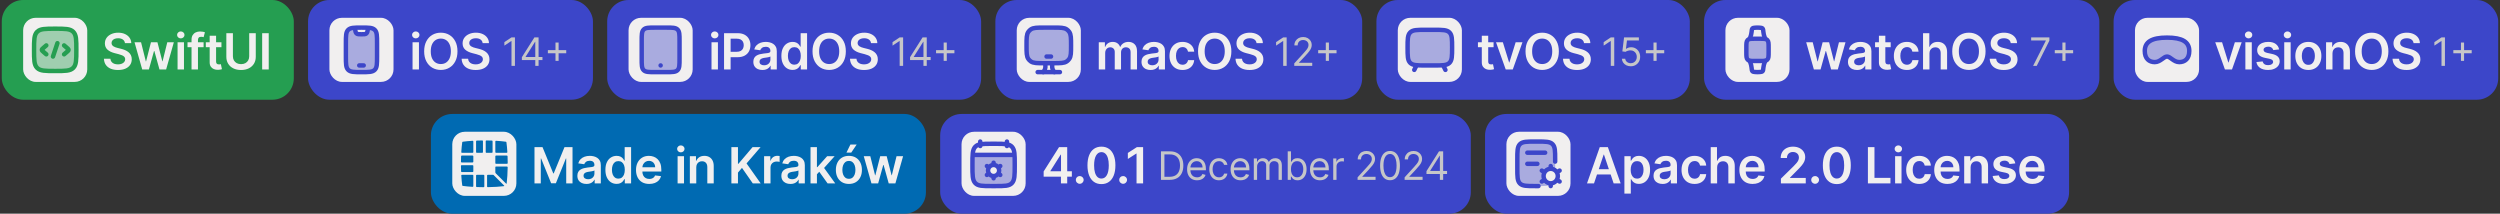 <svg width="702" height="60" viewBox="0 0 702 60" fill="none" xmlns="http://www.w3.org/2000/svg">
<rect x="0" y="0" width="702" height="60" fill="#333333" stroke="none"/>
<rect x="0.5" width="82" height="28" rx="6" fill="#259E51"/>
<rect x="6.5" y="5" width="18" height="18" rx="3.5" fill="#F1EFEF"/>
<path opacity="0.4" d="M9.562 14C9.562 11.201 9.562 9.802 10.432 8.932C11.302 8.062 12.701 8.062 15.5 8.062C18.299 8.062 19.698 8.062 20.568 8.932C21.438 9.802 21.438 11.201 21.438 14C21.438 16.799 21.438 18.198 20.568 19.068C19.698 19.938 18.299 19.938 15.5 19.938C12.701 19.938 11.302 19.938 10.432 19.068C9.562 18.198 9.562 16.799 9.562 14Z" fill="#259E51"/>
<path d="M18 12.75L18.767 13.411C19.089 13.688 19.25 13.827 19.25 14C19.25 14.173 19.089 14.312 18.767 14.589L18 15.25" stroke="#259E51" stroke-width="1.25" stroke-linecap="round" stroke-linejoin="round"/>
<path d="M13 12.75L12.233 13.411C11.911 13.688 11.75 13.827 11.75 14C11.75 14.173 11.911 14.312 12.233 14.589L13 15.25" stroke="#259E51" stroke-width="1.25" stroke-linecap="round" stroke-linejoin="round"/>
<path d="M16.125 12.125L14.875 15.875" stroke="#259E51" stroke-width="1.25" stroke-linecap="round" stroke-linejoin="round"/>
<path d="M9.562 14C9.562 11.201 9.562 9.802 10.432 8.932C11.302 8.062 12.701 8.062 15.5 8.062C18.299 8.062 19.698 8.062 20.568 8.932C21.438 9.802 21.438 11.201 21.438 14C21.438 16.799 21.438 18.198 20.568 19.068C19.698 19.938 18.299 19.938 15.5 19.938C12.701 19.938 11.302 19.938 10.432 19.068C9.562 18.198 9.562 16.799 9.562 14Z" stroke="#259E51" stroke-width="1.25"/>
<path d="M35.086 12.117C35.039 11.683 34.844 11.345 34.499 11.103C34.158 10.861 33.714 10.74 33.167 10.74C32.782 10.74 32.452 10.798 32.177 10.914C31.902 11.03 31.692 11.188 31.546 11.386C31.4 11.585 31.325 11.812 31.322 12.068C31.322 12.28 31.37 12.463 31.466 12.619C31.566 12.775 31.7 12.908 31.869 13.017C32.038 13.123 32.225 13.213 32.431 13.286C32.636 13.358 32.843 13.42 33.052 13.47L34.007 13.708C34.391 13.798 34.761 13.919 35.115 14.071C35.473 14.223 35.793 14.416 36.075 14.648C36.36 14.88 36.585 15.16 36.751 15.488C36.917 15.816 37 16.201 37 16.641C37 17.238 36.847 17.763 36.542 18.217C36.237 18.668 35.797 19.021 35.22 19.276C34.647 19.528 33.952 19.654 33.137 19.654C32.345 19.654 31.657 19.532 31.073 19.286C30.494 19.041 30.039 18.683 29.711 18.212C29.387 17.742 29.211 17.168 29.184 16.492H30.999C31.026 16.847 31.135 17.142 31.327 17.377C31.519 17.613 31.77 17.788 32.078 17.904C32.389 18.02 32.737 18.078 33.122 18.078C33.523 18.078 33.874 18.018 34.176 17.899C34.481 17.776 34.719 17.608 34.892 17.392C35.064 17.173 35.152 16.918 35.155 16.626C35.152 16.361 35.074 16.142 34.922 15.97C34.769 15.794 34.555 15.649 34.28 15.533C34.008 15.413 33.69 15.307 33.326 15.214L32.167 14.916C31.329 14.701 30.666 14.374 30.179 13.937C29.695 13.496 29.453 12.911 29.453 12.182C29.453 11.582 29.615 11.057 29.94 10.606C30.268 10.155 30.714 9.805 31.277 9.557C31.841 9.305 32.479 9.179 33.191 9.179C33.914 9.179 34.547 9.305 35.091 9.557C35.638 9.805 36.067 10.152 36.378 10.596C36.69 11.037 36.85 11.544 36.861 12.117H35.086ZM39.931 19.5L37.773 11.864H39.607L40.95 17.233H41.019L42.391 11.864H44.206L45.578 17.203H45.653L46.975 11.864H48.815L46.652 19.5H44.778L43.346 14.339H43.242L41.81 19.5H39.931ZM49.861 19.5V11.864H51.661V19.5H49.861ZM50.766 10.78C50.481 10.78 50.236 10.685 50.03 10.496C49.825 10.304 49.722 10.074 49.722 9.805C49.722 9.534 49.825 9.303 50.03 9.114C50.236 8.922 50.481 8.826 50.766 8.826C51.054 8.826 51.3 8.922 51.502 9.114C51.707 9.303 51.81 9.534 51.81 9.805C51.81 10.074 51.707 10.304 51.502 10.496C51.3 10.685 51.054 10.78 50.766 10.78ZM57.17 11.864V13.256H52.655V11.864H57.17ZM53.784 19.5V11.143C53.784 10.629 53.89 10.201 54.102 9.86C54.318 9.519 54.606 9.263 54.967 9.094C55.328 8.925 55.73 8.841 56.17 8.841C56.482 8.841 56.759 8.866 57.001 8.915C57.242 8.965 57.422 9.01 57.538 9.05L57.179 10.442C57.103 10.419 57.007 10.395 56.891 10.372C56.775 10.346 56.646 10.332 56.503 10.332C56.169 10.332 55.932 10.414 55.792 10.576C55.657 10.735 55.589 10.964 55.589 11.262V19.5H53.784ZM62.182 11.864V13.256H57.792V11.864H62.182ZM58.876 10.034H60.676V17.203C60.676 17.445 60.712 17.631 60.785 17.76C60.861 17.886 60.961 17.972 61.084 18.018C61.206 18.065 61.342 18.088 61.491 18.088C61.604 18.088 61.707 18.08 61.799 18.063C61.895 18.047 61.968 18.032 62.018 18.018L62.321 19.425C62.225 19.459 62.088 19.495 61.909 19.535C61.733 19.575 61.518 19.598 61.263 19.604C60.812 19.618 60.406 19.55 60.044 19.401C59.683 19.248 59.397 19.013 59.184 18.695C58.975 18.376 58.873 17.979 58.876 17.501V10.034ZM69.975 9.318H71.82V15.97C71.82 16.699 71.647 17.341 71.303 17.894C70.961 18.448 70.481 18.88 69.861 19.192C69.241 19.5 68.517 19.654 67.688 19.654C66.856 19.654 66.13 19.5 65.511 19.192C64.891 18.88 64.41 18.448 64.069 17.894C63.728 17.341 63.557 16.699 63.557 15.97V9.318H65.401V15.816C65.401 16.24 65.494 16.618 65.68 16.95C65.869 17.281 66.134 17.541 66.475 17.73C66.817 17.916 67.221 18.009 67.688 18.009C68.156 18.009 68.56 17.916 68.901 17.73C69.246 17.541 69.511 17.281 69.697 16.95C69.882 16.618 69.975 16.24 69.975 15.816V9.318ZM75.459 9.318V19.5H73.615V9.318H75.459Z" fill="#F1EFEF"/>
<rect x="86.5" width="80" height="28" rx="6" fill="#3C46C9"/>
<rect x="92.5" y="5" width="18" height="18" rx="3.5" fill="#F1EFEF"/>
<path opacity="0.4" d="M97.766 8.391C97.125 9.031 97.125 10.063 97.125 12.125V15.875C97.125 17.938 97.125 18.969 97.766 19.609C98.406 20.25 99.438 20.25 101.5 20.25C103.562 20.25 104.594 20.25 105.234 19.609C105.875 18.969 105.875 17.938 105.875 15.875V12.125C105.875 10.063 105.875 9.031 105.234 8.391C104.826 7.983 104.26 7.835 103.37 7.781L103.319 8.084C103.199 8.807 103.139 9.169 102.891 9.389C102.632 9.618 102.265 9.625 101.5 9.625C100.735 9.625 100.368 9.618 100.109 9.389C99.862 9.169 99.801 8.807 99.681 8.084L99.63 7.781C98.74 7.835 98.174 7.983 97.766 8.391Z" fill="#3C46C9"/>
<path d="M97.125 12.125C97.125 10.063 97.125 9.031 97.766 8.391C98.406 7.75 99.438 7.75 101.5 7.75C103.562 7.75 104.594 7.75 105.234 8.391C105.875 9.031 105.875 10.063 105.875 12.125V15.875C105.875 17.937 105.875 18.969 105.234 19.609C104.594 20.25 103.562 20.25 101.5 20.25C99.438 20.25 98.406 20.25 97.766 19.609C97.125 18.969 97.125 17.937 97.125 15.875V12.125Z" stroke="#3C46C9" stroke-width="1.25" stroke-linecap="round"/>
<path d="M100.875 18.375H102.125" stroke="#3C46C9" stroke-width="1.25" stroke-linecap="round" stroke-linejoin="round"/>
<path d="M99.625 7.75L99.681 8.084C99.801 8.807 99.862 9.169 100.109 9.389C100.368 9.618 100.735 9.625 101.5 9.625C102.265 9.625 102.632 9.618 102.891 9.389C103.139 9.169 103.199 8.807 103.319 8.084L103.375 7.75" stroke="#3C46C9" stroke-width="1.25" stroke-linejoin="round"/>
<path d="M115.843 19.5V11.864H117.642V19.5H115.843ZM116.748 10.78C116.463 10.78 116.217 10.685 116.012 10.496C115.806 10.304 115.704 10.074 115.704 9.805C115.704 9.534 115.806 9.303 116.012 9.114C116.217 8.922 116.463 8.826 116.748 8.826C117.036 8.826 117.281 8.922 117.483 9.114C117.689 9.303 117.792 9.534 117.792 9.805C117.792 10.074 117.689 10.304 117.483 10.496C117.281 10.685 117.036 10.78 116.748 10.78ZM128.461 14.409C128.461 15.506 128.255 16.446 127.844 17.228C127.437 18.007 126.88 18.604 126.174 19.018C125.471 19.432 124.674 19.639 123.782 19.639C122.891 19.639 122.092 19.432 121.386 19.018C120.683 18.6 120.127 18.002 119.716 17.223C119.308 16.441 119.104 15.503 119.104 14.409C119.104 13.312 119.308 12.374 119.716 11.595C120.127 10.813 120.683 10.215 121.386 9.8C122.092 9.386 122.891 9.179 123.782 9.179C124.674 9.179 125.471 9.386 126.174 9.8C126.88 10.215 127.437 10.813 127.844 11.595C128.255 12.374 128.461 13.312 128.461 14.409ZM126.606 14.409C126.606 13.637 126.485 12.986 126.243 12.455C126.005 11.922 125.673 11.519 125.249 11.247C124.825 10.972 124.336 10.835 123.782 10.835C123.229 10.835 122.74 10.972 122.316 11.247C121.892 11.519 121.558 11.922 121.316 12.455C121.078 12.986 120.959 13.637 120.959 14.409C120.959 15.181 121.078 15.834 121.316 16.368C121.558 16.898 121.892 17.301 122.316 17.576C122.74 17.848 123.229 17.984 123.782 17.984C124.336 17.984 124.825 17.848 125.249 17.576C125.673 17.301 126.005 16.898 126.243 16.368C126.485 15.834 126.606 15.181 126.606 14.409ZM135.528 12.117C135.481 11.683 135.286 11.345 134.941 11.103C134.6 10.861 134.156 10.74 133.609 10.74C133.224 10.74 132.895 10.798 132.619 10.914C132.344 11.03 132.134 11.188 131.988 11.386C131.842 11.585 131.768 11.812 131.764 12.068C131.764 12.28 131.812 12.463 131.909 12.619C132.008 12.775 132.142 12.908 132.311 13.017C132.48 13.123 132.668 13.213 132.873 13.286C133.079 13.358 133.286 13.42 133.494 13.47L134.449 13.708C134.833 13.798 135.203 13.919 135.558 14.071C135.916 14.223 136.235 14.416 136.517 14.648C136.802 14.88 137.028 15.16 137.193 15.488C137.359 15.816 137.442 16.201 137.442 16.641C137.442 17.238 137.289 17.763 136.985 18.217C136.68 18.668 136.239 19.021 135.662 19.276C135.089 19.528 134.394 19.654 133.579 19.654C132.787 19.654 132.099 19.532 131.516 19.286C130.936 19.041 130.482 18.683 130.154 18.212C129.829 17.742 129.653 17.168 129.627 16.492H131.441C131.468 16.847 131.577 17.142 131.769 17.377C131.962 17.613 132.212 17.788 132.52 17.904C132.832 18.02 133.18 18.078 133.564 18.078C133.965 18.078 134.316 18.018 134.618 17.899C134.923 17.776 135.162 17.608 135.334 17.392C135.506 17.173 135.594 16.918 135.597 16.626C135.594 16.361 135.516 16.142 135.364 15.97C135.211 15.794 134.998 15.649 134.722 15.533C134.451 15.413 134.132 15.307 133.768 15.214L132.61 14.916C131.771 14.701 131.108 14.374 130.621 13.937C130.137 13.496 129.895 12.911 129.895 12.182C129.895 11.582 130.057 11.057 130.382 10.606C130.71 10.155 131.156 9.805 131.72 9.557C132.283 9.305 132.921 9.179 133.634 9.179C134.356 9.179 134.989 9.305 135.533 9.557C136.08 9.805 136.509 10.152 136.82 10.596C137.132 11.037 137.293 11.544 137.303 12.117H135.528Z" fill="#F1EFEF"/>
<path d="M144.595 10.5V18.5H143.626V11.516H143.579L141.626 12.812V11.828L143.626 10.5H144.595ZM146.543 16.859V16.062L150.059 10.5H150.637V11.734H150.246L147.59 15.938V16H152.324V16.859H146.543ZM150.309 18.5V16.617V16.246V10.5H151.23V18.5H150.309ZM155.982 17.094V11.938H156.857V17.094H155.982ZM153.842 14.953V14.078H158.998V14.953H153.842Z" fill="#C6C6C8"/>
<rect x="170.5" width="105" height="28" rx="6" fill="#3C46C9"/>
<rect x="176.5" y="5" width="18" height="18" rx="3.5" fill="#F1EFEF"/>
<path opacity="0.4" d="M187.062 7.75H183.938C182.17 7.75 181.286 7.75 180.737 8.299C180.188 8.848 180.188 9.732 180.188 11.5V16.5C180.188 18.268 180.188 19.152 180.737 19.701C181.286 20.25 182.17 20.25 183.938 20.25H187.062C188.83 20.25 189.714 20.25 190.263 19.701C190.812 19.152 190.812 18.268 190.812 16.5V11.5C190.812 9.732 190.812 8.848 190.263 8.299C189.714 7.75 188.83 7.75 187.062 7.75Z" fill="#3C46C9"/>
<path d="M187.062 7.75H183.938C182.17 7.75 181.286 7.75 180.737 8.299C180.188 8.848 180.188 9.732 180.188 11.5V16.5C180.188 18.268 180.188 19.152 180.737 19.701C181.286 20.25 182.17 20.25 183.938 20.25H187.062C188.83 20.25 189.714 20.25 190.263 19.701C190.812 19.152 190.812 18.268 190.812 16.5V11.5C190.812 9.732 190.812 8.848 190.263 8.299C189.714 7.75 188.83 7.75 187.062 7.75Z" stroke="#3C46C9" stroke-width="1.25" stroke-linecap="round"/>
<path d="M185.5 18.375H185.506" stroke="#3C46C9" stroke-width="1.25" stroke-linecap="round"/>
<path d="M199.792 19.5V11.864H201.592V19.5H199.792ZM200.697 10.78C200.412 10.78 200.167 10.685 199.962 10.496C199.756 10.304 199.653 10.074 199.653 9.805C199.653 9.534 199.756 9.303 199.962 9.114C200.167 8.922 200.412 8.826 200.697 8.826C200.986 8.826 201.231 8.922 201.433 9.114C201.639 9.303 201.741 9.534 201.741 9.805C201.741 10.074 201.639 10.304 201.433 10.496C201.231 10.685 200.986 10.78 200.697 10.78ZM203.312 19.5V9.318H207.131C207.913 9.318 208.569 9.464 209.099 9.756C209.633 10.047 210.036 10.448 210.307 10.959C210.583 11.466 210.72 12.043 210.72 12.689C210.72 13.342 210.583 13.922 210.307 14.429C210.032 14.936 209.626 15.335 209.089 15.627C208.552 15.915 207.891 16.06 207.106 16.06H204.575V14.543H206.857C207.315 14.543 207.689 14.464 207.981 14.305C208.272 14.146 208.488 13.927 208.627 13.648C208.77 13.37 208.841 13.05 208.841 12.689C208.841 12.328 208.77 12.009 208.627 11.734C208.488 11.459 208.271 11.245 207.976 11.093C207.684 10.937 207.308 10.859 206.847 10.859H205.157V19.5H203.312ZM214.093 19.654C213.609 19.654 213.174 19.568 212.786 19.396C212.401 19.22 212.096 18.961 211.871 18.62C211.649 18.279 211.538 17.858 211.538 17.357C211.538 16.926 211.618 16.57 211.777 16.288C211.936 16.007 212.153 15.781 212.428 15.612C212.703 15.443 213.013 15.316 213.358 15.229C213.706 15.14 214.065 15.075 214.436 15.036C214.884 14.989 215.247 14.948 215.525 14.911C215.804 14.871 216.006 14.812 216.132 14.732C216.261 14.649 216.326 14.522 216.326 14.349V14.32C216.326 13.945 216.215 13.655 215.993 13.45C215.77 13.244 215.451 13.141 215.033 13.141C214.592 13.141 214.243 13.238 213.984 13.43C213.729 13.622 213.556 13.849 213.467 14.111L211.787 13.872C211.919 13.408 212.138 13.02 212.443 12.709C212.748 12.394 213.121 12.159 213.561 12.003C214.002 11.844 214.489 11.764 215.023 11.764C215.391 11.764 215.757 11.807 216.122 11.893C216.486 11.98 216.819 12.122 217.121 12.321C217.423 12.517 217.665 12.783 217.847 13.121C218.033 13.46 218.125 13.882 218.125 14.389V19.5H216.395V18.451H216.336C216.226 18.663 216.072 18.862 215.873 19.048C215.678 19.23 215.431 19.377 215.132 19.49C214.837 19.599 214.491 19.654 214.093 19.654ZM214.561 18.332C214.922 18.332 215.235 18.26 215.5 18.118C215.765 17.972 215.969 17.78 216.112 17.541C216.258 17.303 216.331 17.042 216.331 16.761V15.861C216.274 15.907 216.178 15.95 216.042 15.99C215.91 16.03 215.761 16.065 215.595 16.095C215.429 16.124 215.265 16.151 215.103 16.174C214.94 16.197 214.799 16.217 214.68 16.234C214.412 16.27 214.171 16.33 213.959 16.413C213.747 16.495 213.58 16.611 213.457 16.761C213.334 16.907 213.273 17.095 213.273 17.327C213.273 17.659 213.394 17.909 213.636 18.078C213.878 18.247 214.186 18.332 214.561 18.332ZM222.559 19.634C221.959 19.634 221.422 19.48 220.948 19.172C220.474 18.864 220.1 18.416 219.824 17.829C219.549 17.243 219.412 16.53 219.412 15.692C219.412 14.843 219.551 14.127 219.829 13.544C220.111 12.957 220.491 12.515 220.968 12.217C221.445 11.915 221.977 11.764 222.564 11.764C223.011 11.764 223.379 11.84 223.667 11.993C223.956 12.142 224.185 12.323 224.354 12.535C224.523 12.744 224.653 12.941 224.746 13.126H224.821V9.318H226.626V19.5H224.856V18.297H224.746C224.653 18.483 224.519 18.68 224.344 18.889C224.168 19.094 223.936 19.27 223.648 19.416C223.359 19.561 222.996 19.634 222.559 19.634ZM223.061 18.158C223.442 18.158 223.767 18.055 224.035 17.849C224.304 17.641 224.508 17.351 224.647 16.979C224.786 16.608 224.856 16.176 224.856 15.682C224.856 15.188 224.786 14.759 224.647 14.394C224.511 14.03 224.309 13.746 224.04 13.544C223.775 13.342 223.449 13.241 223.061 13.241C222.66 13.241 222.325 13.345 222.057 13.554C221.788 13.763 221.586 14.051 221.45 14.419C221.314 14.787 221.246 15.208 221.246 15.682C221.246 16.159 221.314 16.585 221.45 16.959C221.589 17.331 221.793 17.624 222.062 17.84C222.333 18.052 222.667 18.158 223.061 18.158ZM237.511 14.409C237.511 15.506 237.305 16.446 236.894 17.228C236.487 18.007 235.93 18.604 235.224 19.018C234.521 19.432 233.724 19.639 232.833 19.639C231.941 19.639 231.142 19.432 230.436 19.018C229.734 18.6 229.177 18.002 228.766 17.223C228.358 16.441 228.154 15.503 228.154 14.409C228.154 13.312 228.358 12.374 228.766 11.595C229.177 10.813 229.734 10.215 230.436 9.8C231.142 9.386 231.941 9.179 232.833 9.179C233.724 9.179 234.521 9.386 235.224 9.8C235.93 10.215 236.487 10.813 236.894 11.595C237.305 12.374 237.511 13.312 237.511 14.409ZM235.657 14.409C235.657 13.637 235.536 12.986 235.294 12.455C235.055 11.922 234.723 11.519 234.299 11.247C233.875 10.972 233.386 10.835 232.833 10.835C232.279 10.835 231.79 10.972 231.366 11.247C230.942 11.519 230.609 11.922 230.367 12.455C230.128 12.986 230.009 13.637 230.009 14.409C230.009 15.181 230.128 15.834 230.367 16.368C230.609 16.898 230.942 17.301 231.366 17.576C231.79 17.848 232.279 17.984 232.833 17.984C233.386 17.984 233.875 17.848 234.299 17.576C234.723 17.301 235.055 16.898 235.294 16.368C235.536 15.834 235.657 15.181 235.657 14.409ZM244.578 12.117C244.532 11.683 244.336 11.345 243.991 11.103C243.65 10.861 243.206 10.74 242.659 10.74C242.275 10.74 241.945 10.798 241.67 10.914C241.395 11.03 241.184 11.188 241.038 11.386C240.892 11.585 240.818 11.812 240.815 12.068C240.815 12.28 240.863 12.463 240.959 12.619C241.058 12.775 241.192 12.908 241.361 13.017C241.53 13.123 241.718 13.213 241.923 13.286C242.129 13.358 242.336 13.42 242.545 13.47L243.499 13.708C243.884 13.798 244.253 13.919 244.608 14.071C244.966 14.223 245.286 14.416 245.567 14.648C245.852 14.88 246.078 15.16 246.244 15.488C246.409 15.816 246.492 16.201 246.492 16.641C246.492 17.238 246.34 17.763 246.035 18.217C245.73 18.668 245.289 19.021 244.712 19.276C244.139 19.528 243.445 19.654 242.629 19.654C241.837 19.654 241.149 19.532 240.566 19.286C239.986 19.041 239.532 18.683 239.204 18.212C238.879 17.742 238.703 17.168 238.677 16.492H240.491C240.518 16.847 240.627 17.142 240.82 17.377C241.012 17.613 241.262 17.788 241.57 17.904C241.882 18.02 242.23 18.078 242.614 18.078C243.015 18.078 243.367 18.018 243.668 17.899C243.973 17.776 244.212 17.608 244.384 17.392C244.557 17.173 244.644 16.918 244.648 16.626C244.644 16.361 244.566 16.142 244.414 15.97C244.262 15.794 244.048 15.649 243.773 15.533C243.501 15.413 243.183 15.307 242.818 15.214L241.66 14.916C240.821 14.701 240.158 14.374 239.671 13.937C239.187 13.496 238.945 12.911 238.945 12.182C238.945 11.582 239.108 11.057 239.432 10.606C239.761 10.155 240.206 9.805 240.77 9.557C241.333 9.305 241.971 9.179 242.684 9.179C243.406 9.179 244.039 9.305 244.583 9.557C245.13 9.805 245.559 10.152 245.871 10.596C246.182 11.037 246.343 11.544 246.353 12.117H244.578Z" fill="#F1EFEF"/>
<path d="M253.595 10.5V18.5H252.626V11.516H252.579L250.626 12.812V11.828L252.626 10.5H253.595ZM255.543 16.859V16.062L259.059 10.5H259.637V11.734H259.246L256.59 15.938V16H261.324V16.859H255.543ZM259.309 18.5V16.617V16.246V10.5H260.23V18.5H259.309ZM264.982 17.094V11.938H265.857V17.094H264.982ZM262.842 14.953V14.078H267.998V14.953H262.842Z" fill="#C6C6C8"/>
<rect x="279.5" width="103" height="28" rx="6" fill="#3C46C9"/>
<rect x="285.5" y="5" width="18" height="18" rx="3.5" fill="#F1EFEF"/>
<path opacity="0.4" d="M295.75 7.75H293.25C291.2 7.75 290.176 7.75 289.449 8.259C289.181 8.447 288.947 8.681 288.759 8.949C288.25 9.676 288.25 10.7 288.25 12.75C288.25 14.8 288.25 15.824 288.759 16.551C288.947 16.819 289.181 17.053 289.449 17.241C290.176 17.75 291.2 17.75 293.25 17.75H295.75C297.8 17.75 298.824 17.75 299.551 17.241C299.819 17.053 300.053 16.819 300.241 16.551C300.75 15.824 300.75 14.8 300.75 12.75C300.75 10.7 300.75 9.676 300.241 8.949C300.053 8.681 299.819 8.447 299.551 8.259C298.824 7.75 297.8 7.75 295.75 7.75Z" fill="#3C46C9"/>
<path d="M295.75 7.75H293.25C291.2 7.75 290.176 7.75 289.449 8.259C289.181 8.447 288.947 8.681 288.759 8.949C288.25 9.676 288.25 10.7 288.25 12.75C288.25 14.8 288.25 15.824 288.759 16.551C288.947 16.819 289.181 17.053 289.449 17.241C290.176 17.75 291.2 17.75 293.25 17.75H295.75C297.8 17.75 298.824 17.75 299.551 17.241C299.819 17.053 300.053 16.819 300.241 16.551C300.75 15.824 300.75 14.8 300.75 12.75C300.75 10.7 300.75 9.676 300.241 8.949C300.053 8.681 299.819 8.447 299.551 8.259C298.824 7.75 297.8 7.75 295.75 7.75Z" stroke="#3C46C9" stroke-width="1.25" stroke-linecap="round"/>
<path d="M293.875 15.875H295.125" stroke="#3C46C9" stroke-width="1.25" stroke-linecap="round" stroke-linejoin="round"/>
<path d="M296.062 20.25L295.865 19.988C295.421 19.398 295.311 18.497 295.592 17.75M292.938 20.25L293.135 19.988C293.579 19.398 293.689 18.497 293.408 17.75" stroke="#3C46C9" stroke-width="1.25" stroke-linecap="round"/>
<path d="M291.375 20.25H297.625" stroke="#3C46C9" stroke-width="1.25" stroke-linecap="round"/>
<path d="M308.536 19.5V11.864H310.256V13.161H310.346C310.505 12.724 310.768 12.382 311.136 12.137C311.504 11.889 311.943 11.764 312.454 11.764C312.971 11.764 313.407 11.89 313.761 12.142C314.119 12.391 314.371 12.73 314.517 13.161H314.596C314.766 12.737 315.051 12.399 315.452 12.147C315.856 11.892 316.335 11.764 316.888 11.764C317.591 11.764 318.164 11.986 318.609 12.43C319.053 12.874 319.275 13.523 319.275 14.374V19.5H317.47V14.653C317.47 14.179 317.344 13.832 317.092 13.614C316.84 13.392 316.532 13.28 316.168 13.28C315.733 13.28 315.394 13.416 315.148 13.688C314.906 13.957 314.785 14.306 314.785 14.737V19.5H313.02V14.578C313.02 14.184 312.901 13.869 312.663 13.633C312.427 13.398 312.119 13.28 311.738 13.28C311.479 13.28 311.244 13.347 311.032 13.479C310.82 13.609 310.651 13.793 310.525 14.031C310.399 14.267 310.336 14.542 310.336 14.857V19.5H308.536ZM323.088 19.654C322.604 19.654 322.168 19.568 321.78 19.396C321.396 19.22 321.091 18.961 320.866 18.62C320.644 18.279 320.533 17.858 320.533 17.357C320.533 16.926 320.612 16.57 320.771 16.288C320.93 16.007 321.147 15.781 321.423 15.612C321.698 15.443 322.008 15.316 322.352 15.229C322.7 15.14 323.06 15.075 323.431 15.036C323.879 14.989 324.241 14.948 324.52 14.911C324.798 14.871 325 14.812 325.126 14.732C325.256 14.649 325.32 14.522 325.32 14.349V14.32C325.32 13.945 325.209 13.655 324.987 13.45C324.765 13.244 324.445 13.141 324.028 13.141C323.587 13.141 323.237 13.238 322.979 13.43C322.723 13.622 322.551 13.849 322.462 14.111L320.781 13.872C320.914 13.408 321.133 13.02 321.437 12.709C321.742 12.394 322.115 12.159 322.556 12.003C322.997 11.844 323.484 11.764 324.018 11.764C324.386 11.764 324.752 11.807 325.116 11.893C325.481 11.98 325.814 12.122 326.116 12.321C326.417 12.517 326.659 12.783 326.842 13.121C327.027 13.46 327.12 13.882 327.12 14.389V19.5H325.39V18.451H325.33C325.221 18.663 325.067 18.862 324.868 19.048C324.672 19.23 324.425 19.377 324.127 19.49C323.832 19.599 323.486 19.654 323.088 19.654ZM323.555 18.332C323.917 18.332 324.23 18.26 324.495 18.118C324.76 17.972 324.964 17.78 325.106 17.541C325.252 17.303 325.325 17.042 325.325 16.761V15.861C325.269 15.907 325.173 15.95 325.037 15.99C324.904 16.03 324.755 16.065 324.589 16.095C324.424 16.124 324.26 16.151 324.097 16.174C323.935 16.197 323.794 16.217 323.675 16.234C323.406 16.27 323.166 16.33 322.954 16.413C322.742 16.495 322.574 16.611 322.452 16.761C322.329 16.907 322.268 17.095 322.268 17.327C322.268 17.659 322.389 17.909 322.631 18.078C322.873 18.247 323.181 18.332 323.555 18.332ZM332.051 19.649C331.288 19.649 330.634 19.482 330.087 19.147C329.543 18.812 329.124 18.35 328.829 17.76C328.537 17.167 328.392 16.484 328.392 15.712C328.392 14.936 328.541 14.252 328.839 13.658C329.137 13.062 329.558 12.598 330.102 12.266C330.649 11.932 331.295 11.764 332.041 11.764C332.66 11.764 333.209 11.879 333.686 12.107C334.167 12.333 334.55 12.652 334.835 13.067C335.12 13.478 335.282 13.958 335.322 14.508H333.602C333.532 14.141 333.366 13.834 333.105 13.589C332.846 13.34 332.5 13.216 332.066 13.216C331.698 13.216 331.374 13.315 331.096 13.514C330.818 13.71 330.601 13.992 330.445 14.359C330.292 14.727 330.216 15.168 330.216 15.682C330.216 16.202 330.292 16.65 330.445 17.024C330.597 17.395 330.811 17.682 331.086 17.884C331.365 18.083 331.691 18.183 332.066 18.183C332.331 18.183 332.568 18.133 332.776 18.033C332.989 17.931 333.166 17.783 333.308 17.591C333.451 17.399 333.549 17.165 333.602 16.89H335.322C335.279 17.43 335.12 17.909 334.845 18.327C334.57 18.741 334.195 19.066 333.721 19.301C333.247 19.533 332.69 19.649 332.051 19.649ZM345.767 14.409C345.767 15.506 345.562 16.446 345.151 17.228C344.743 18.007 344.186 18.604 343.48 19.018C342.778 19.432 341.981 19.639 341.089 19.639C340.197 19.639 339.399 19.432 338.693 19.018C337.99 18.6 337.433 18.002 337.022 17.223C336.615 16.441 336.411 15.503 336.411 14.409C336.411 13.312 336.615 12.374 337.022 11.595C337.433 10.813 337.99 10.215 338.693 9.8C339.399 9.386 340.197 9.179 341.089 9.179C341.981 9.179 342.778 9.386 343.48 9.8C344.186 10.215 344.743 10.813 345.151 11.595C345.562 12.374 345.767 13.312 345.767 14.409ZM343.913 14.409C343.913 13.637 343.792 12.986 343.55 12.455C343.311 11.922 342.98 11.519 342.556 11.247C342.131 10.972 341.643 10.835 341.089 10.835C340.536 10.835 340.047 10.972 339.622 11.247C339.198 11.519 338.865 11.922 338.623 12.455C338.384 12.986 338.265 13.637 338.265 14.409C338.265 15.181 338.384 15.834 338.623 16.368C338.865 16.898 339.198 17.301 339.622 17.576C340.047 17.848 340.536 17.984 341.089 17.984C341.643 17.984 342.131 17.848 342.556 17.576C342.98 17.301 343.311 16.898 343.55 16.368C343.792 15.834 343.913 15.181 343.913 14.409ZM352.834 12.117C352.788 11.683 352.592 11.345 352.248 11.103C351.906 10.861 351.462 10.74 350.915 10.74C350.531 10.74 350.201 10.798 349.926 10.914C349.651 11.03 349.441 11.188 349.295 11.386C349.149 11.585 349.074 11.812 349.071 12.068C349.071 12.28 349.119 12.463 349.215 12.619C349.315 12.775 349.449 12.908 349.618 13.017C349.787 13.123 349.974 13.213 350.18 13.286C350.385 13.358 350.592 13.42 350.801 13.47L351.756 13.708C352.14 13.798 352.51 13.919 352.864 14.071C353.222 14.223 353.542 14.416 353.824 14.648C354.109 14.88 354.334 15.16 354.5 15.488C354.666 15.816 354.749 16.201 354.749 16.641C354.749 17.238 354.596 17.763 354.291 18.217C353.986 18.668 353.545 19.021 352.969 19.276C352.395 19.528 351.701 19.654 350.886 19.654C350.093 19.654 349.406 19.532 348.822 19.286C348.242 19.041 347.788 18.683 347.46 18.212C347.135 17.742 346.96 17.168 346.933 16.492H348.748C348.774 16.847 348.884 17.142 349.076 17.377C349.268 17.613 349.518 17.788 349.827 17.904C350.138 18.02 350.486 18.078 350.871 18.078C351.272 18.078 351.623 18.018 351.925 17.899C352.23 17.776 352.468 17.608 352.641 17.392C352.813 17.173 352.901 16.918 352.904 16.626C352.901 16.361 352.823 16.142 352.67 15.97C352.518 15.794 352.304 15.649 352.029 15.533C351.757 15.413 351.439 15.307 351.074 15.214L349.916 14.916C349.078 14.701 348.415 14.374 347.927 13.937C347.444 13.496 347.202 12.911 347.202 12.182C347.202 11.582 347.364 11.057 347.689 10.606C348.017 10.155 348.463 9.805 349.026 9.557C349.59 9.305 350.228 9.179 350.94 9.179C351.663 9.179 352.296 9.305 352.839 9.557C353.386 9.805 353.816 10.152 354.127 10.596C354.439 11.037 354.599 11.544 354.609 12.117H352.834Z" fill="#F1EFEF"/>
<path d="M361.293 10.5V18.5H360.325V11.516H360.278L358.325 12.812V11.828L360.325 10.5H361.293ZM363.429 18.5V17.797L366.07 14.906C366.38 14.568 366.635 14.273 366.835 14.023C367.036 13.771 367.184 13.534 367.281 13.312C367.38 13.088 367.429 12.854 367.429 12.609C367.429 12.328 367.361 12.085 367.226 11.879C367.093 11.673 366.911 11.514 366.679 11.402C366.447 11.29 366.187 11.234 365.898 11.234C365.591 11.234 365.322 11.298 365.093 11.426C364.867 11.551 364.691 11.727 364.566 11.953C364.444 12.18 364.382 12.445 364.382 12.75H363.46C363.46 12.281 363.569 11.87 363.785 11.516C364.001 11.162 364.295 10.885 364.667 10.688C365.042 10.49 365.463 10.391 365.929 10.391C366.398 10.391 366.813 10.49 367.175 10.688C367.537 10.885 367.821 11.152 368.027 11.488C368.233 11.824 368.335 12.198 368.335 12.609C368.335 12.904 368.282 13.191 368.175 13.473C368.071 13.751 367.889 14.062 367.628 14.406C367.371 14.747 367.013 15.164 366.554 15.656L364.757 17.578V17.641H368.476V18.5H363.429ZM372.284 17.094V11.938H373.159V17.094H372.284ZM370.143 14.953V14.078H375.299V14.953H370.143Z" fill="#C6C6C8"/>
<rect x="386.5" width="88" height="28" rx="6" fill="#3C46C9"/>
<rect x="392.5" y="5" width="18" height="18" rx="3.5" fill="#F1EFEF"/>
<path opacity="0.4" d="M402.75 8.375H400.25C397.893 8.375 396.714 8.375 395.982 9.107C395.25 9.839 395.25 11.018 395.25 13.375C395.25 15.732 395.25 16.911 395.982 17.643C396.714 18.375 397.893 18.375 400.25 18.375H402.75C405.107 18.375 406.286 18.375 407.018 17.643C407.75 16.911 407.75 15.732 407.75 13.375C407.75 11.018 407.75 9.839 407.018 9.107C406.286 8.375 405.107 8.375 402.75 8.375Z" fill="#3C46C9"/>
<path d="M402.75 8.375H400.25C397.893 8.375 396.714 8.375 395.982 9.107C395.25 9.839 395.25 11.018 395.25 13.375C395.25 15.732 395.25 16.911 395.982 17.643C396.714 18.375 397.893 18.375 400.25 18.375H402.75C405.107 18.375 406.286 18.375 407.018 17.643C407.75 16.911 407.75 15.732 407.75 13.375C407.75 11.018 407.75 9.839 407.018 9.107C406.286 8.375 405.107 8.375 402.75 8.375Z" stroke="#3C46C9" stroke-width="1.25" stroke-linecap="round"/>
<path d="M405.25 18.375L405.875 19.625" stroke="#3C46C9" stroke-width="1.25" stroke-linecap="round" stroke-linejoin="round"/>
<path d="M397.75 18.375L397.125 19.625" stroke="#3C46C9" stroke-width="1.25" stroke-linecap="round" stroke-linejoin="round"/>
<path d="M419.394 11.864V13.256H415.004V11.864H419.394ZM416.088 10.034H417.887V17.203C417.887 17.445 417.924 17.631 417.997 17.76C418.073 17.886 418.172 17.972 418.295 18.018C418.418 18.065 418.554 18.088 418.703 18.088C418.815 18.088 418.918 18.08 419.011 18.063C419.107 18.047 419.18 18.032 419.23 18.018L419.533 19.425C419.437 19.459 419.299 19.495 419.12 19.535C418.945 19.575 418.729 19.598 418.474 19.604C418.023 19.618 417.617 19.55 417.256 19.401C416.895 19.248 416.608 19.013 416.396 18.695C416.187 18.376 416.084 17.979 416.088 17.501V10.034ZM427.51 11.864L424.79 19.5H422.802L420.082 11.864H422.001L423.756 17.536H423.836L425.596 11.864H427.51ZM437.723 14.409C437.723 15.506 437.517 16.446 437.106 17.228C436.699 18.007 436.142 18.604 435.436 19.018C434.733 19.432 433.936 19.639 433.045 19.639C432.153 19.639 431.354 19.432 430.648 19.018C429.946 18.6 429.389 18.002 428.978 17.223C428.57 16.441 428.366 15.503 428.366 14.409C428.366 13.312 428.57 12.374 428.978 11.595C429.389 10.813 429.946 10.215 430.648 9.8C431.354 9.386 432.153 9.179 433.045 9.179C433.936 9.179 434.733 9.386 435.436 9.8C436.142 10.215 436.699 10.813 437.106 11.595C437.517 12.374 437.723 13.312 437.723 14.409ZM435.868 14.409C435.868 13.637 435.747 12.986 435.506 12.455C435.267 11.922 434.935 11.519 434.511 11.247C434.087 10.972 433.598 10.835 433.045 10.835C432.491 10.835 432.002 10.972 431.578 11.247C431.154 11.519 430.821 11.922 430.579 12.455C430.34 12.986 430.221 13.637 430.221 14.409C430.221 15.181 430.34 15.834 430.579 16.368C430.821 16.898 431.154 17.301 431.578 17.576C432.002 17.848 432.491 17.984 433.045 17.984C433.598 17.984 434.087 17.848 434.511 17.576C434.935 17.301 435.267 16.898 435.506 16.368C435.747 15.834 435.868 15.181 435.868 14.409ZM444.79 12.117C444.744 11.683 444.548 11.345 444.203 11.103C443.862 10.861 443.418 10.74 442.871 10.74C442.487 10.74 442.157 10.798 441.882 10.914C441.607 11.03 441.396 11.188 441.25 11.386C441.104 11.585 441.03 11.812 441.027 12.068C441.027 12.28 441.075 12.463 441.171 12.619C441.27 12.775 441.404 12.908 441.573 13.017C441.742 13.123 441.93 13.213 442.135 13.286C442.341 13.358 442.548 13.42 442.757 13.47L443.711 13.708C444.096 13.798 444.465 13.919 444.82 14.071C445.178 14.223 445.498 14.416 445.779 14.648C446.064 14.88 446.29 15.16 446.456 15.488C446.621 15.816 446.704 16.201 446.704 16.641C446.704 17.238 446.552 17.763 446.247 18.217C445.942 18.668 445.501 19.021 444.924 19.276C444.351 19.528 443.657 19.654 442.841 19.654C442.049 19.654 441.361 19.532 440.778 19.286C440.198 19.041 439.744 18.683 439.416 18.212C439.091 17.742 438.915 17.168 438.889 16.492H440.703C440.73 16.847 440.839 17.142 441.032 17.377C441.224 17.613 441.474 17.788 441.782 17.904C442.094 18.02 442.442 18.078 442.826 18.078C443.227 18.078 443.579 18.018 443.88 17.899C444.185 17.776 444.424 17.608 444.596 17.392C444.768 17.173 444.856 16.918 444.86 16.626C444.856 16.361 444.778 16.142 444.626 15.97C444.474 15.794 444.26 15.649 443.985 15.533C443.713 15.413 443.395 15.307 443.03 15.214L441.872 14.916C441.033 14.701 440.37 14.374 439.883 13.937C439.399 13.496 439.157 12.911 439.157 12.182C439.157 11.582 439.32 11.057 439.644 10.606C439.973 10.155 440.418 9.805 440.982 9.557C441.545 9.305 442.183 9.179 442.896 9.179C443.618 9.179 444.251 9.305 444.795 9.557C445.342 9.805 445.771 10.152 446.083 10.596C446.394 11.037 446.555 11.544 446.565 12.117H444.79Z" fill="#F1EFEF"/>
<path d="M453.277 10.5V18.5H452.309V11.516H452.262L450.309 12.812V11.828L452.309 10.5H453.277ZM457.913 18.609C457.455 18.609 457.042 18.518 456.675 18.336C456.308 18.154 456.013 17.904 455.792 17.586C455.571 17.268 455.45 16.906 455.429 16.5H456.366C456.403 16.862 456.567 17.162 456.858 17.398C457.153 17.633 457.504 17.75 457.913 17.75C458.241 17.75 458.533 17.673 458.788 17.52C459.046 17.366 459.248 17.155 459.394 16.887C459.542 16.616 459.616 16.31 459.616 15.969C459.616 15.62 459.539 15.309 459.386 15.035C459.235 14.759 459.026 14.542 458.761 14.383C458.495 14.224 458.192 14.143 457.851 14.141C457.606 14.138 457.354 14.176 457.097 14.254C456.839 14.329 456.627 14.427 456.46 14.547L455.554 14.438L456.038 10.5H460.194V11.359H456.851L456.569 13.719H456.616C456.78 13.588 456.986 13.48 457.233 13.395C457.481 13.309 457.739 13.266 458.007 13.266C458.496 13.266 458.933 13.383 459.315 13.617C459.701 13.849 460.003 14.167 460.222 14.57C460.443 14.974 460.554 15.435 460.554 15.953C460.554 16.463 460.439 16.919 460.21 17.32C459.983 17.719 459.671 18.034 459.272 18.266C458.874 18.495 458.421 18.609 457.913 18.609ZM464.3 17.094V11.938H465.175V17.094H464.3ZM462.159 14.953V14.078H467.315V14.953H462.159Z" fill="#C6C6C8"/>
<rect x="478.5" width="111" height="28" rx="6" fill="#3C46C9"/>
<rect x="484.5" y="5" width="18" height="18" rx="3.5" fill="#F1EFEF"/>
<path opacity="0.4" d="M490.375 13.375C490.375 12.197 490.375 11.607 490.741 11.241C491.107 10.875 491.696 10.875 492.875 10.875H494.125C495.304 10.875 495.893 10.875 496.259 11.241C496.625 11.607 496.625 12.197 496.625 13.375V14.625C496.625 15.803 496.625 16.393 496.259 16.759C495.893 17.125 495.304 17.125 494.125 17.125H492.875C491.696 17.125 491.107 17.125 490.741 16.759C490.375 16.393 490.375 15.803 490.375 14.625V13.375Z" fill="#3C46C9"/>
<path d="M490.375 13.375C490.375 12.197 490.375 11.607 490.741 11.241C491.107 10.875 491.696 10.875 492.875 10.875H494.125C495.303 10.875 495.893 10.875 496.259 11.241C496.625 11.607 496.625 12.197 496.625 13.375V14.625C496.625 15.803 496.625 16.393 496.259 16.759C495.893 17.125 495.303 17.125 494.125 17.125H492.875C491.696 17.125 491.107 17.125 490.741 16.759C490.375 16.393 490.375 15.803 490.375 14.625V13.375Z" stroke="#3C46C9" stroke-width="1.25"/>
<path d="M491.312 10.875C491.312 10.875 491.743 10.038 491.84 9.001C491.893 8.438 491.919 8.157 492.077 7.998C492.236 7.839 492.427 7.82 492.809 7.783C493.011 7.763 493.241 7.75 493.5 7.75C493.759 7.75 493.989 7.763 494.191 7.783C494.573 7.82 494.764 7.839 494.923 7.998C495.081 8.157 495.107 8.438 495.16 9.001C495.257 10.038 495.688 10.875 495.688 10.875" stroke="#3C46C9" stroke-width="1.25" stroke-linecap="round" stroke-linejoin="round"/>
<path d="M495.688 17.125C495.688 17.125 495.257 17.962 495.16 18.999C495.107 19.562 495.081 19.843 494.923 20.002C494.764 20.161 494.573 20.18 494.191 20.217C493.989 20.237 493.759 20.25 493.5 20.25C493.241 20.25 493.011 20.237 492.809 20.217C492.427 20.18 492.236 20.161 492.077 20.002C491.919 19.843 491.893 19.562 491.84 18.999C491.743 17.962 491.312 17.125 491.312 17.125" stroke="#3C46C9" stroke-width="1.25" stroke-linecap="round" stroke-linejoin="round"/>
<path d="M509.335 19.5L507.177 11.864H509.012L510.354 17.233H510.424L511.796 11.864H513.61L514.983 17.203H515.057L516.38 11.864H518.219L516.056 19.5H514.182L512.75 14.339H512.646L511.214 19.5H509.335ZM521.463 19.654C520.979 19.654 520.543 19.568 520.156 19.396C519.771 19.22 519.466 18.961 519.241 18.62C519.019 18.279 518.908 17.858 518.908 17.357C518.908 16.926 518.987 16.57 519.146 16.288C519.305 16.007 519.522 15.781 519.798 15.612C520.073 15.443 520.383 15.316 520.727 15.229C521.075 15.14 521.435 15.075 521.806 15.036C522.254 14.989 522.616 14.948 522.895 14.911C523.173 14.871 523.375 14.812 523.501 14.732C523.631 14.649 523.695 14.522 523.695 14.349V14.32C523.695 13.945 523.584 13.655 523.362 13.45C523.14 13.244 522.82 13.141 522.403 13.141C521.962 13.141 521.612 13.238 521.354 13.43C521.098 13.622 520.926 13.849 520.837 14.111L519.156 13.872C519.289 13.408 519.508 13.02 519.812 12.709C520.117 12.394 520.49 12.159 520.931 12.003C521.372 11.844 521.859 11.764 522.393 11.764C522.761 11.764 523.127 11.807 523.491 11.893C523.856 11.98 524.189 12.122 524.491 12.321C524.792 12.517 525.034 12.783 525.217 13.121C525.402 13.46 525.495 13.882 525.495 14.389V19.5H523.765V18.451H523.705C523.596 18.663 523.442 18.862 523.243 19.048C523.047 19.23 522.8 19.377 522.502 19.49C522.207 19.599 521.861 19.654 521.463 19.654ZM521.93 18.332C522.292 18.332 522.605 18.26 522.87 18.118C523.135 17.972 523.339 17.78 523.482 17.541C523.627 17.303 523.7 17.042 523.7 16.761V15.861C523.644 15.907 523.548 15.95 523.412 15.99C523.279 16.03 523.13 16.065 522.964 16.095C522.799 16.124 522.635 16.151 522.472 16.174C522.31 16.197 522.169 16.217 522.05 16.234C521.781 16.27 521.541 16.33 521.329 16.413C521.117 16.495 520.949 16.611 520.827 16.761C520.704 16.907 520.643 17.095 520.643 17.327C520.643 17.659 520.764 17.909 521.006 18.078C521.248 18.247 521.556 18.332 521.93 18.332ZM530.908 11.864V13.256H526.518V11.864H530.908ZM527.602 10.034H529.401V17.203C529.401 17.445 529.438 17.631 529.511 17.76C529.587 17.886 529.687 17.972 529.809 18.018C529.932 18.065 530.068 18.088 530.217 18.088C530.33 18.088 530.432 18.08 530.525 18.063C530.621 18.047 530.694 18.032 530.744 18.018L531.047 19.425C530.951 19.459 530.813 19.495 530.634 19.535C530.459 19.575 530.243 19.598 529.988 19.604C529.537 19.618 529.131 19.55 528.77 19.401C528.409 19.248 528.122 19.013 527.91 18.695C527.701 18.376 527.598 17.979 527.602 17.501V10.034ZM535.452 19.649C534.69 19.649 534.035 19.482 533.488 19.147C532.945 18.812 532.525 18.35 532.23 17.76C531.939 17.167 531.793 16.484 531.793 15.712C531.793 14.936 531.942 14.252 532.24 13.658C532.539 13.062 532.96 12.598 533.503 12.266C534.05 11.932 534.696 11.764 535.442 11.764C536.062 11.764 536.61 11.879 537.088 12.107C537.568 12.333 537.951 12.652 538.236 13.067C538.521 13.478 538.684 13.958 538.723 14.508H537.003C536.934 14.141 536.768 13.834 536.506 13.589C536.247 13.34 535.901 13.216 535.467 13.216C535.099 13.216 534.776 13.315 534.497 13.514C534.219 13.71 534.002 13.992 533.846 14.359C533.694 14.727 533.617 15.168 533.617 15.682C533.617 16.202 533.694 16.65 533.846 17.024C533.999 17.395 534.212 17.682 534.487 17.884C534.766 18.083 535.092 18.183 535.467 18.183C535.732 18.183 535.969 18.133 536.178 18.033C536.39 17.931 536.567 17.783 536.71 17.591C536.852 17.399 536.95 17.165 537.003 16.89H538.723C538.68 17.43 538.521 17.909 538.246 18.327C537.971 18.741 537.596 19.066 537.122 19.301C536.648 19.533 536.092 19.649 535.452 19.649ZM541.791 15.026V19.5H539.991V9.318H541.751V13.161H541.841C542.019 12.73 542.296 12.391 542.671 12.142C543.049 11.89 543.529 11.764 544.113 11.764C544.643 11.764 545.105 11.875 545.5 12.097C545.894 12.319 546.199 12.644 546.414 13.072C546.633 13.499 546.743 14.021 546.743 14.638V19.5H544.943V14.916C544.943 14.402 544.81 14.003 544.545 13.718C544.283 13.43 543.915 13.286 543.441 13.286C543.123 13.286 542.838 13.355 542.586 13.494C542.338 13.63 542.142 13.827 542 14.086C541.86 14.345 541.791 14.658 541.791 15.026ZM557.545 14.409C557.545 15.506 557.339 16.446 556.928 17.228C556.52 18.007 555.964 18.604 555.258 19.018C554.555 19.432 553.758 19.639 552.866 19.639C551.975 19.639 551.176 19.432 550.47 19.018C549.767 18.6 549.211 18.002 548.8 17.223C548.392 16.441 548.188 15.503 548.188 14.409C548.188 13.312 548.392 12.374 548.8 11.595C549.211 10.813 549.767 10.215 550.47 9.8C551.176 9.386 551.975 9.179 552.866 9.179C553.758 9.179 554.555 9.386 555.258 9.8C555.964 10.215 556.52 10.813 556.928 11.595C557.339 12.374 557.545 13.312 557.545 14.409ZM555.69 14.409C555.69 13.637 555.569 12.986 555.327 12.455C555.089 11.922 554.757 11.519 554.333 11.247C553.909 10.972 553.42 10.835 552.866 10.835C552.313 10.835 551.824 10.972 551.4 11.247C550.975 11.519 550.642 11.922 550.4 12.455C550.162 12.986 550.042 13.637 550.042 14.409C550.042 15.181 550.162 15.834 550.4 16.368C550.642 16.898 550.975 17.301 551.4 17.576C551.824 17.848 552.313 17.984 552.866 17.984C553.42 17.984 553.909 17.848 554.333 17.576C554.757 17.301 555.089 16.898 555.327 16.368C555.569 15.834 555.69 15.181 555.69 14.409ZM564.612 12.117C564.565 11.683 564.37 11.345 564.025 11.103C563.684 10.861 563.24 10.74 562.693 10.74C562.308 10.74 561.978 10.798 561.703 10.914C561.428 11.03 561.218 11.188 561.072 11.386C560.926 11.585 560.852 11.812 560.848 12.068C560.848 12.28 560.896 12.463 560.992 12.619C561.092 12.775 561.226 12.908 561.395 13.017C561.564 13.123 561.751 13.213 561.957 13.286C562.162 13.358 562.37 13.42 562.578 13.47L563.533 13.708C563.917 13.798 564.287 13.919 564.642 14.071C565 14.223 565.319 14.416 565.601 14.648C565.886 14.88 566.112 15.16 566.277 15.488C566.443 15.816 566.526 16.201 566.526 16.641C566.526 17.238 566.373 17.763 566.068 18.217C565.763 18.668 565.323 19.021 564.746 19.276C564.173 19.528 563.478 19.654 562.663 19.654C561.871 19.654 561.183 19.532 560.6 19.286C560.02 19.041 559.566 18.683 559.237 18.212C558.913 17.742 558.737 17.168 558.71 16.492H560.525C560.552 16.847 560.661 17.142 560.853 17.377C561.045 17.613 561.296 17.788 561.604 17.904C561.915 18.02 562.263 18.078 562.648 18.078C563.049 18.078 563.4 18.018 563.702 17.899C564.007 17.776 564.246 17.608 564.418 17.392C564.59 17.173 564.678 16.918 564.681 16.626C564.678 16.361 564.6 16.142 564.448 15.97C564.295 15.794 564.081 15.649 563.806 15.533C563.535 15.413 563.216 15.307 562.852 15.214L561.693 14.916C560.855 14.701 560.192 14.374 559.705 13.937C559.221 13.496 558.979 12.911 558.979 12.182C558.979 11.582 559.141 11.057 559.466 10.606C559.794 10.155 560.24 9.805 560.804 9.557C561.367 9.305 562.005 9.179 562.718 9.179C563.44 9.179 564.073 9.305 564.617 9.557C565.164 9.805 565.593 10.152 565.904 10.596C566.216 11.037 566.377 11.544 566.387 12.117H564.612Z" fill="#F1EFEF"/>
<path d="M570.893 18.5L574.471 11.422V11.359H570.346V10.5H575.471V11.406L571.909 18.5H570.893ZM579.122 17.094V11.938H579.997V17.094H579.122ZM576.981 14.953V14.078H582.137V14.953H576.981Z" fill="#C6C6C8"/>
<rect x="593.5" width="108" height="28" rx="6" fill="#3C46C9"/>
<rect x="599.5" y="5" width="18" height="18" rx="3.5" fill="#F1EFEF"/>
<path opacity="0.4" d="M605.062 17.438C603.5 17.438 602.25 16.5 602.25 14.312C602.25 11.812 604.125 10.562 608.5 10.562C612.875 10.562 614.75 11.812 614.75 14.312C614.75 16.5 613.5 17.438 611.938 17.438C610.375 17.438 609.438 15.875 608.5 15.875C607.562 15.875 606.625 17.438 605.062 17.438Z" fill="#3C46C9"/>
<path d="M605.062 17.438C603.5 17.438 602.25 16.5 602.25 14.312C602.25 11.812 604.125 10.562 608.5 10.562C612.875 10.562 614.75 11.812 614.75 14.312C614.75 16.5 613.5 17.438 611.938 17.438C610.375 17.438 609.438 15.875 608.5 15.875C607.562 15.875 606.625 17.438 605.062 17.438Z" stroke="#3C46C9" stroke-width="1.25" stroke-linecap="round"/>
<path d="M629.464 11.864L626.745 19.5H624.756L622.037 11.864H623.956L625.711 17.536H625.79L627.55 11.864H629.464ZM630.5 19.5V11.864H632.299V19.5H630.5ZM631.404 10.78C631.119 10.78 630.874 10.685 630.669 10.496C630.463 10.304 630.36 10.074 630.36 9.805C630.36 9.534 630.463 9.303 630.669 9.114C630.874 8.922 631.119 8.826 631.404 8.826C631.693 8.826 631.938 8.922 632.14 9.114C632.346 9.303 632.448 9.534 632.448 9.805C632.448 10.074 632.346 10.304 632.14 10.496C631.938 10.685 631.693 10.78 631.404 10.78ZM639.975 13.882L638.335 14.061C638.288 13.895 638.207 13.74 638.091 13.594C637.979 13.448 637.826 13.33 637.634 13.241C637.442 13.151 637.206 13.107 636.928 13.107C636.553 13.107 636.238 13.188 635.983 13.35C635.731 13.512 635.607 13.723 635.61 13.982C635.607 14.204 635.688 14.384 635.854 14.523C636.023 14.663 636.301 14.777 636.689 14.867L637.992 15.145C638.714 15.301 639.251 15.548 639.603 15.886C639.957 16.224 640.136 16.666 640.139 17.213C640.136 17.694 639.995 18.118 639.717 18.486C639.442 18.85 639.059 19.135 638.568 19.341C638.078 19.546 637.514 19.649 636.878 19.649C635.943 19.649 635.191 19.454 634.621 19.062C634.051 18.668 633.711 18.12 633.602 17.417L635.357 17.248C635.436 17.593 635.605 17.853 635.864 18.028C636.122 18.204 636.459 18.292 636.873 18.292C637.301 18.292 637.644 18.204 637.902 18.028C638.164 17.853 638.295 17.636 638.295 17.377C638.295 17.158 638.211 16.978 638.041 16.835C637.876 16.693 637.617 16.583 637.266 16.507L635.963 16.234C635.231 16.081 634.689 15.824 634.338 15.463C633.986 15.098 633.812 14.638 633.816 14.081C633.812 13.61 633.94 13.203 634.198 12.858C634.46 12.51 634.823 12.242 635.287 12.053C635.755 11.86 636.293 11.764 636.903 11.764C637.798 11.764 638.502 11.955 639.016 12.336C639.533 12.717 639.853 13.232 639.975 13.882ZM641.414 19.5V11.864H643.213V19.5H641.414ZM642.318 10.78C642.033 10.78 641.788 10.685 641.583 10.496C641.377 10.304 641.274 10.074 641.274 9.805C641.274 9.534 641.377 9.303 641.583 9.114C641.788 8.922 642.033 8.826 642.318 8.826C642.607 8.826 642.852 8.922 643.054 9.114C643.26 9.303 643.362 9.534 643.362 9.805C643.362 10.074 643.26 10.304 643.054 10.496C642.852 10.685 642.607 10.78 642.318 10.78ZM648.185 19.649C647.439 19.649 646.793 19.485 646.246 19.157C645.699 18.829 645.275 18.37 644.973 17.78C644.675 17.19 644.526 16.5 644.526 15.712C644.526 14.923 644.675 14.232 644.973 13.639C645.275 13.045 645.699 12.585 646.246 12.256C646.793 11.928 647.439 11.764 648.185 11.764C648.931 11.764 649.577 11.928 650.124 12.256C650.671 12.585 651.093 13.045 651.392 13.639C651.693 14.232 651.844 14.923 651.844 15.712C651.844 16.5 651.693 17.19 651.392 17.78C651.093 18.37 650.671 18.829 650.124 19.157C649.577 19.485 648.931 19.649 648.185 19.649ZM648.195 18.207C648.599 18.207 648.937 18.096 649.209 17.874C649.481 17.649 649.683 17.347 649.816 16.97C649.951 16.592 650.019 16.171 650.019 15.707C650.019 15.239 649.951 14.817 649.816 14.439C649.683 14.058 649.481 13.755 649.209 13.529C648.937 13.304 648.599 13.191 648.195 13.191C647.781 13.191 647.436 13.304 647.161 13.529C646.889 13.755 646.685 14.058 646.549 14.439C646.417 14.817 646.35 15.239 646.35 15.707C646.35 16.171 646.417 16.592 646.549 16.97C646.685 17.347 646.889 17.649 647.161 17.874C647.436 18.096 647.781 18.207 648.195 18.207ZM654.961 15.026V19.5H653.161V11.864H654.882V13.161H654.971C655.147 12.734 655.427 12.394 655.811 12.142C656.199 11.89 656.678 11.764 657.248 11.764C657.775 11.764 658.234 11.877 658.625 12.102C659.02 12.328 659.325 12.654 659.54 13.082C659.759 13.509 659.866 14.028 659.863 14.638V19.5H658.063V14.916C658.063 14.406 657.931 14.006 657.666 13.718C657.404 13.43 657.041 13.286 656.577 13.286C656.262 13.286 655.982 13.355 655.737 13.494C655.495 13.63 655.304 13.827 655.165 14.086C655.029 14.345 654.961 14.658 654.961 15.026ZM670.66 14.409C670.66 15.506 670.455 16.446 670.044 17.228C669.636 18.007 669.079 18.604 668.373 19.018C667.671 19.432 666.874 19.639 665.982 19.639C665.09 19.639 664.292 19.432 663.586 19.018C662.883 18.6 662.326 18.002 661.915 17.223C661.508 16.441 661.304 15.503 661.304 14.409C661.304 13.312 661.508 12.374 661.915 11.595C662.326 10.813 662.883 10.215 663.586 9.8C664.292 9.386 665.09 9.179 665.982 9.179C666.874 9.179 667.671 9.386 668.373 9.8C669.079 10.215 669.636 10.813 670.044 11.595C670.455 12.374 670.66 13.312 670.66 14.409ZM668.806 14.409C668.806 13.637 668.685 12.986 668.443 12.455C668.204 11.922 667.873 11.519 667.449 11.247C667.024 10.972 666.536 10.835 665.982 10.835C665.429 10.835 664.94 10.972 664.515 11.247C664.091 11.519 663.758 11.922 663.516 12.455C663.277 12.986 663.158 13.637 663.158 14.409C663.158 15.181 663.277 15.834 663.516 16.368C663.758 16.898 664.091 17.301 664.515 17.576C664.94 17.848 665.429 17.984 665.982 17.984C666.536 17.984 667.024 17.848 667.449 17.576C667.873 17.301 668.204 16.898 668.443 16.368C668.685 15.834 668.806 15.181 668.806 14.409ZM677.727 12.117C677.681 11.683 677.485 11.345 677.141 11.103C676.799 10.861 676.355 10.74 675.808 10.74C675.424 10.74 675.094 10.798 674.819 10.914C674.544 11.03 674.334 11.188 674.188 11.386C674.042 11.585 673.967 11.812 673.964 12.068C673.964 12.28 674.012 12.463 674.108 12.619C674.208 12.775 674.342 12.908 674.511 13.017C674.68 13.123 674.867 13.213 675.073 13.286C675.278 13.358 675.485 13.42 675.694 13.47L676.649 13.708C677.033 13.798 677.403 13.919 677.757 14.071C678.115 14.223 678.435 14.416 678.717 14.648C679.002 14.88 679.227 15.16 679.393 15.488C679.559 15.816 679.642 16.201 679.642 16.641C679.642 17.238 679.489 17.763 679.184 18.217C678.879 18.668 678.438 19.021 677.862 19.276C677.288 19.528 676.594 19.654 675.779 19.654C674.986 19.654 674.299 19.532 673.715 19.286C673.135 19.041 672.681 18.683 672.353 18.212C672.028 17.742 671.853 17.168 671.826 16.492H673.641C673.667 16.847 673.777 17.142 673.969 17.377C674.161 17.613 674.411 17.788 674.72 17.904C675.031 18.02 675.379 18.078 675.764 18.078C676.165 18.078 676.516 18.018 676.818 17.899C677.123 17.776 677.361 17.608 677.534 17.392C677.706 17.173 677.794 16.918 677.797 16.626C677.794 16.361 677.716 16.142 677.563 15.97C677.411 15.794 677.197 15.649 676.922 15.533C676.65 15.413 676.332 15.307 675.968 15.214L674.809 14.916C673.971 14.701 673.308 14.374 672.82 13.937C672.337 13.496 672.095 12.911 672.095 12.182C672.095 11.582 672.257 11.057 672.582 10.606C672.91 10.155 673.356 9.805 673.919 9.557C674.483 9.305 675.121 9.179 675.833 9.179C676.556 9.179 677.189 9.305 677.732 9.557C678.279 9.805 678.709 10.152 679.02 10.596C679.332 11.037 679.492 11.544 679.502 12.117H677.727Z" fill="#F1EFEF"/>
<path d="M686.541 10.5V18.5H685.572V11.516H685.525L683.572 12.812V11.828L685.572 10.5H686.541ZM691.036 17.094V11.938H691.911V17.094H691.036ZM688.896 14.953V14.078H694.052V14.953H688.896Z" fill="#C6C6C8"/>
<rect x="121" y="32" width="139" height="28" rx="6" fill="#006AB2"/>
<rect x="127" y="37" width="18" height="18" rx="3.5" fill="#F1EFEF"/>
<path d="M139.088 42.717V39.716C139.091 39.611 139.179 39.529 139.284 39.53C140.307 39.592 141.237 39.682 142.032 39.794L142.035 39.795C142.109 39.804 142.171 39.856 142.195 39.927L142.195 39.927L142.196 39.93C142.198 39.938 142.2 39.945 142.201 39.953L142.203 39.96C142.206 39.98 142.209 40.004 142.213 40.031C142.311 40.696 142.413 41.745 142.467 42.697C142.467 42.697 142.479 42.91 142.266 42.91H139.281C139.174 42.91 139.088 42.823 139.088 42.717ZM139.088 39.703L139.088 39.716V39.71L139.088 39.703H139.088Z" fill="#006AB2"/>
<path d="M132.91 52.281V49.087V49.281C132.91 49.174 132.824 49.087 132.717 49.087H129.732C129.519 49.087 129.531 49.3 129.531 49.3C129.585 50.252 129.687 51.301 129.785 51.966C129.789 51.993 129.793 52.017 129.796 52.038L129.797 52.044C129.798 52.052 129.8 52.06 129.802 52.068L129.803 52.071H129.803C129.827 52.141 129.888 52.192 129.961 52.202C130.757 52.315 131.69 52.405 132.716 52.467C132.82 52.468 132.907 52.385 132.91 52.281Z" fill="#006AB2"/>
<path d="M136.387 42.697C136.387 42.697 136.387 42.91 136.599 42.91H138.104C138.104 42.91 138.317 42.91 138.317 42.697V39.694C138.317 39.694 138.317 39.481 138.105 39.473C137.698 39.456 137.052 39.441 136.599 39.438C136.599 39.438 136.387 39.436 136.387 39.649V42.697Z" fill="#006AB2"/>
<path d="M135.998 52.35V49.152V49.281C135.998 49.174 135.912 49.087 135.805 49.087H135.934H133.895C133.895 49.087 133.682 49.087 133.682 49.3V52.303C133.682 52.303 133.682 52.516 133.894 52.525C134.42 52.546 135.197 52.563 135.786 52.563C135.786 52.563 135.998 52.563 135.998 52.35Z" fill="#006AB2"/>
<path d="M133.682 42.697C133.682 42.697 133.682 42.91 133.895 42.91H135.399C135.399 42.91 135.612 42.91 135.612 42.697V39.649C135.612 39.649 135.612 39.436 135.399 39.438C134.947 39.441 134.301 39.456 133.894 39.473C133.894 39.473 133.682 39.481 133.682 39.694V42.697Z" fill="#006AB2"/>
<path d="M129.694 48.316H132.697C132.697 48.316 132.91 48.316 132.91 48.103V46.598C132.91 46.598 132.91 46.385 132.697 46.385H129.649C129.649 46.385 129.436 46.385 129.438 46.598C129.44 47.05 129.456 47.696 129.473 48.103C129.473 48.103 129.482 48.316 129.694 48.316Z" fill="#006AB2"/>
<path d="M129.438 45.4C129.438 45.4 129.436 45.613 129.649 45.613H132.697C132.697 45.613 132.91 45.613 132.91 45.4V43.895C132.91 43.895 132.91 43.682 132.697 43.682H129.694C129.694 43.682 129.481 43.682 129.473 43.895C129.456 44.301 129.44 44.948 129.438 45.4Z" fill="#006AB2"/>
<path d="M132.91 42.717V39.716C132.907 39.611 132.819 39.529 132.714 39.53C131.691 39.592 130.761 39.682 129.966 39.794L129.963 39.795C129.889 39.804 129.827 39.856 129.803 39.927L129.803 39.927L129.802 39.93C129.8 39.938 129.798 39.945 129.797 39.953L129.795 39.96C129.792 39.98 129.789 40.004 129.785 40.031C129.687 40.696 129.585 41.745 129.531 42.697C129.531 42.697 129.519 42.91 129.732 42.91H132.717C132.824 42.91 132.91 42.823 132.91 42.717ZM132.91 39.703L132.91 39.716V39.71L132.91 39.703H132.91Z" fill="#006AB2"/>
<path d="M139.088 48.329C139.088 48.329 139.088 48.541 139.238 48.692C139.238 48.692 139.088 48.541 142.097 51.551C142.097 51.551 142.247 51.701 142.274 51.49C142.421 50.343 142.533 48.64 142.555 46.984C142.555 46.984 142.558 46.771 142.345 46.771H139.259C139.259 46.771 139.088 46.771 139.088 46.942V48.329Z" fill="#006AB2"/>
<path d="M142.563 45.809C142.56 45.076 142.545 44.379 142.525 43.895C142.525 43.895 142.516 43.682 142.304 43.682H139.301C139.301 43.682 139.088 43.682 139.088 43.895V45.786C139.088 45.786 139.088 45.999 139.301 45.999H142.37C142.475 45.999 142.561 45.914 142.563 45.809Z" fill="#006AB2"/>
<path d="M141.551 52.097C139.478 50.024 138.833 49.379 138.633 49.178C138.569 49.117 138.497 49.084 138.435 49.088V49.088H136.984C136.984 49.088 136.771 49.088 136.771 49.301V52.345C136.771 52.345 136.771 52.558 136.984 52.555C138.641 52.533 140.344 52.421 141.491 52.274C141.491 52.274 141.702 52.247 141.551 52.097Z" fill="#006AB2"/>
<path d="M150.084 41.318H152.341L155.364 48.696H155.483L158.506 41.318H160.763V51.5H158.993V44.505H158.899L156.085 51.47H154.762L151.948 44.49H151.854V51.5H150.084V41.318ZM164.68 51.654C164.196 51.654 163.76 51.568 163.372 51.396C162.988 51.22 162.683 50.961 162.457 50.62C162.235 50.279 162.124 49.858 162.124 49.357C162.124 48.926 162.204 48.57 162.363 48.288C162.522 48.007 162.739 47.781 163.014 47.612C163.289 47.443 163.599 47.316 163.944 47.229C164.292 47.14 164.651 47.075 165.023 47.035C165.47 46.989 165.833 46.948 166.111 46.911C166.39 46.871 166.592 46.812 166.718 46.732C166.847 46.649 166.912 46.522 166.912 46.349V46.32C166.912 45.945 166.801 45.655 166.579 45.45C166.357 45.244 166.037 45.141 165.619 45.141C165.178 45.141 164.829 45.237 164.57 45.43C164.315 45.622 164.143 45.849 164.053 46.111L162.373 45.872C162.505 45.408 162.724 45.02 163.029 44.709C163.334 44.394 163.707 44.159 164.148 44.003C164.588 43.844 165.076 43.764 165.609 43.764C165.977 43.764 166.343 43.807 166.708 43.894C167.072 43.98 167.406 44.122 167.707 44.321C168.009 44.517 168.251 44.783 168.433 45.121C168.619 45.459 168.711 45.882 168.711 46.389V51.5H166.981V50.451H166.922C166.812 50.663 166.658 50.862 166.459 51.048C166.264 51.23 166.017 51.377 165.719 51.49C165.424 51.599 165.077 51.654 164.68 51.654ZM165.147 50.332C165.508 50.332 165.821 50.26 166.086 50.118C166.352 49.972 166.555 49.78 166.698 49.541C166.844 49.303 166.917 49.042 166.917 48.761V47.861C166.86 47.907 166.764 47.95 166.628 47.99C166.496 48.03 166.347 48.065 166.181 48.094C166.015 48.124 165.851 48.151 165.689 48.174C165.526 48.197 165.385 48.217 165.266 48.234C164.998 48.27 164.757 48.33 164.545 48.413C164.333 48.495 164.166 48.611 164.043 48.761C163.921 48.907 163.859 49.095 163.859 49.327C163.859 49.659 163.98 49.909 164.222 50.078C164.464 50.247 164.772 50.332 165.147 50.332ZM173.145 51.634C172.545 51.634 172.008 51.48 171.534 51.172C171.06 50.864 170.686 50.416 170.411 49.83C170.135 49.243 169.998 48.53 169.998 47.692C169.998 46.843 170.137 46.127 170.416 45.544C170.697 44.957 171.077 44.515 171.554 44.217C172.031 43.915 172.563 43.764 173.15 43.764C173.597 43.764 173.965 43.84 174.254 43.993C174.542 44.142 174.771 44.323 174.94 44.535C175.109 44.744 175.24 44.941 175.332 45.126H175.407V41.318H177.212V51.5H175.442V50.297H175.332C175.24 50.483 175.105 50.68 174.93 50.889C174.754 51.094 174.522 51.27 174.234 51.416C173.945 51.561 173.582 51.634 173.145 51.634ZM173.647 50.158C174.028 50.158 174.353 50.055 174.621 49.849C174.89 49.641 175.094 49.351 175.233 48.979C175.372 48.608 175.442 48.176 175.442 47.682C175.442 47.188 175.372 46.759 175.233 46.394C175.097 46.03 174.895 45.746 174.626 45.544C174.361 45.342 174.035 45.241 173.647 45.241C173.246 45.241 172.911 45.345 172.643 45.554C172.374 45.763 172.172 46.051 172.036 46.419C171.9 46.787 171.832 47.208 171.832 47.682C171.832 48.159 171.9 48.585 172.036 48.959C172.175 49.331 172.379 49.624 172.648 49.84C172.92 50.052 173.253 50.158 173.647 50.158ZM182.3 51.649C181.535 51.649 180.873 51.49 180.317 51.172C179.763 50.85 179.337 50.396 179.039 49.81C178.741 49.22 178.591 48.525 178.591 47.727C178.591 46.941 178.741 46.252 179.039 45.658C179.34 45.062 179.761 44.598 180.302 44.266C180.842 43.932 181.477 43.764 182.206 43.764C182.676 43.764 183.12 43.84 183.538 43.993C183.959 44.142 184.33 44.374 184.652 44.689C184.977 45.004 185.232 45.405 185.417 45.892C185.603 46.376 185.696 46.953 185.696 47.622V48.174H179.437V46.961H183.971C183.967 46.616 183.893 46.31 183.747 46.041C183.601 45.769 183.397 45.556 183.135 45.4C182.877 45.244 182.575 45.166 182.231 45.166C181.863 45.166 181.54 45.256 181.261 45.435C180.983 45.61 180.766 45.842 180.61 46.131C180.457 46.416 180.379 46.729 180.376 47.07V48.129C180.376 48.573 180.457 48.955 180.62 49.273C180.782 49.588 181.009 49.83 181.301 49.999C181.593 50.164 181.934 50.247 182.325 50.247C182.587 50.247 182.824 50.211 183.036 50.138C183.248 50.062 183.432 49.95 183.588 49.805C183.744 49.659 183.861 49.478 183.941 49.263L185.621 49.452C185.515 49.896 185.313 50.284 185.015 50.615C184.72 50.943 184.342 51.198 183.881 51.381C183.42 51.56 182.893 51.649 182.3 51.649ZM190.271 51.5V43.864H192.071V51.5H190.271ZM191.176 42.78C190.891 42.78 190.645 42.685 190.44 42.496C190.235 42.304 190.132 42.074 190.132 41.805C190.132 41.534 190.235 41.303 190.44 41.114C190.645 40.922 190.891 40.826 191.176 40.826C191.464 40.826 191.709 40.922 191.912 41.114C192.117 41.303 192.22 41.534 192.22 41.805C192.22 42.074 192.117 42.304 191.912 42.496C191.709 42.685 191.464 42.78 191.176 42.78ZM195.511 47.026V51.5H193.711V43.864H195.432V45.161H195.521C195.697 44.734 195.977 44.394 196.361 44.142C196.749 43.89 197.228 43.764 197.798 43.764C198.325 43.764 198.784 43.877 199.175 44.102C199.57 44.328 199.874 44.654 200.09 45.082C200.309 45.509 200.416 46.028 200.413 46.638V51.5H198.613V46.916C198.613 46.406 198.481 46.006 198.216 45.718C197.954 45.43 197.591 45.285 197.127 45.285C196.812 45.285 196.532 45.355 196.287 45.494C196.045 45.63 195.854 45.827 195.715 46.086C195.579 46.344 195.511 46.658 195.511 47.026ZM205.375 51.5V41.318H207.219V45.996H207.344L211.316 41.318H213.568L209.63 45.887L213.603 51.5H211.385L208.348 47.135L207.219 48.467V51.5H205.375ZM214.56 51.5V43.864H216.305V45.136H216.384C216.524 44.696 216.762 44.356 217.1 44.117C217.442 43.875 217.831 43.754 218.269 43.754C218.368 43.754 218.479 43.759 218.602 43.769C218.728 43.776 218.832 43.787 218.915 43.804V45.459C218.839 45.433 218.718 45.41 218.552 45.39C218.39 45.367 218.232 45.355 218.08 45.355C217.752 45.355 217.457 45.426 217.195 45.569C216.936 45.708 216.732 45.902 216.583 46.151C216.434 46.399 216.36 46.686 216.36 47.011V51.5H214.56ZM221.961 51.654C221.477 51.654 221.042 51.568 220.654 51.396C220.269 51.22 219.964 50.961 219.739 50.62C219.517 50.279 219.406 49.858 219.406 49.357C219.406 48.926 219.486 48.57 219.645 48.288C219.804 48.007 220.021 47.781 220.296 47.612C220.571 47.443 220.881 47.316 221.226 47.229C221.574 47.14 221.933 47.075 222.304 47.035C222.752 46.989 223.115 46.948 223.393 46.911C223.672 46.871 223.874 46.812 224 46.732C224.129 46.649 224.194 46.522 224.194 46.349V46.32C224.194 45.945 224.083 45.655 223.861 45.45C223.638 45.244 223.319 45.141 222.901 45.141C222.46 45.141 222.111 45.237 221.852 45.43C221.597 45.622 221.424 45.849 221.335 46.111L219.655 45.872C219.787 45.408 220.006 45.02 220.311 44.709C220.616 44.394 220.989 44.159 221.429 44.003C221.87 43.844 222.357 43.764 222.891 43.764C223.259 43.764 223.625 43.807 223.99 43.894C224.354 43.98 224.687 44.122 224.989 44.321C225.291 44.517 225.533 44.783 225.715 45.121C225.901 45.459 225.993 45.882 225.993 46.389V51.5H224.263V50.451H224.204C224.094 50.663 223.94 50.862 223.741 51.048C223.546 51.23 223.299 51.377 223 51.49C222.705 51.599 222.359 51.654 221.961 51.654ZM222.429 50.332C222.79 50.332 223.103 50.26 223.368 50.118C223.633 49.972 223.837 49.78 223.98 49.541C224.126 49.303 224.199 49.042 224.199 48.761V47.861C224.142 47.907 224.046 47.95 223.91 47.99C223.778 48.03 223.629 48.065 223.463 48.094C223.297 48.124 223.133 48.151 222.971 48.174C222.808 48.197 222.667 48.217 222.548 48.234C222.28 48.27 222.039 48.33 221.827 48.413C221.615 48.495 221.448 48.611 221.325 48.761C221.202 48.907 221.141 49.095 221.141 49.327C221.141 49.659 221.262 49.909 221.504 50.078C221.746 50.247 222.054 50.332 222.429 50.332ZM229.234 49.104L229.229 46.931H229.517L232.261 43.864H234.364L230.989 47.622H230.616L229.234 49.104ZM227.593 51.5V41.318H229.393V51.5H227.593ZM232.386 51.5L229.9 48.025L231.113 46.757L234.538 51.5H232.386ZM238.37 51.649C237.624 51.649 236.978 51.485 236.431 51.157C235.884 50.829 235.46 50.37 235.159 49.78C234.86 49.19 234.711 48.501 234.711 47.712C234.711 46.923 234.86 46.232 235.159 45.639C235.46 45.045 235.884 44.584 236.431 44.256C236.978 43.928 237.624 43.764 238.37 43.764C239.116 43.764 239.762 43.928 240.309 44.256C240.856 44.584 241.279 45.045 241.577 45.639C241.879 46.232 242.029 46.923 242.029 47.712C242.029 48.501 241.879 49.19 241.577 49.78C241.279 50.37 240.856 50.829 240.309 51.157C239.762 51.485 239.116 51.649 238.37 51.649ZM238.38 50.207C238.785 50.207 239.123 50.096 239.394 49.874C239.666 49.649 239.868 49.347 240.001 48.969C240.137 48.592 240.205 48.171 240.205 47.707C240.205 47.239 240.137 46.817 240.001 46.439C239.868 46.058 239.666 45.755 239.394 45.529C239.123 45.304 238.785 45.191 238.38 45.191C237.966 45.191 237.621 45.304 237.346 45.529C237.074 45.755 236.87 46.058 236.735 46.439C236.602 46.817 236.536 47.239 236.536 47.707C236.536 48.171 236.602 48.592 236.735 48.969C236.87 49.347 237.074 49.649 237.346 49.874C237.621 50.096 237.966 50.207 238.38 50.207ZM237.679 42.859L238.793 40.587H240.553L239.026 42.859H237.679ZM244.704 51.5L242.546 43.864H244.381L245.723 49.233H245.793L247.165 43.864H248.98L250.352 49.203H250.426L251.749 43.864H253.588L251.426 51.5H249.551L248.12 46.34H248.015L246.583 51.5H244.704Z" fill="#F1EFEF"/>
<rect x="264" y="32" width="149" height="28" rx="6" fill="#3C46C9"/>
<rect x="270" y="37" width="18" height="18" rx="3.5" fill="#F1EFEF"/>
<path opacity="0.4" fill-rule="evenodd" clip-rule="evenodd" d="M284.889 43.5C284.937 44.205 284.938 45.071 284.938 46.152V46.473C284.938 49.196 284.938 50.558 284.155 51.404C283.372 52.25 282.113 52.25 279.594 52.25H278.406C275.887 52.25 274.628 52.25 273.845 51.404C273.062 50.558 273.062 49.196 273.062 46.473V46.152C273.062 45.071 273.062 44.205 273.111 43.5H284.889ZM279 46.312C279.542 46.312 280.02 46.589 280.3 47.008C280.466 47.256 280.562 47.554 280.562 47.875C280.562 48.196 280.466 48.494 280.3 48.742C280.02 49.161 279.542 49.438 279 49.438C278.458 49.438 277.98 49.161 277.7 48.742C277.534 48.494 277.438 48.196 277.438 47.875C277.438 47.554 277.534 47.256 277.7 47.008C277.98 46.589 278.458 46.312 279 46.312Z" fill="#3C46C9"/>
<path d="M282.75 39.75V41M275.25 39.75V41" stroke="#3C46C9" stroke-width="1.25" stroke-linecap="round" stroke-linejoin="round"/>
<path d="M273.375 43.5H284.625" stroke="#3C46C9" stroke-width="1.25" stroke-linecap="round" stroke-linejoin="round"/>
<path d="M273.062 46.152C273.062 43.429 273.062 42.067 273.845 41.221C274.628 40.375 275.887 40.375 278.406 40.375H279.594C282.113 40.375 283.372 40.375 284.155 41.221C284.938 42.067 284.938 43.429 284.938 46.152V46.473C284.938 49.196 284.938 50.558 284.155 51.404C283.372 52.25 282.113 52.25 279.594 52.25H278.406C275.887 52.25 274.628 52.25 273.845 51.404C273.062 50.558 273.062 49.196 273.062 46.473V46.152Z" stroke="#3C46C9" stroke-width="1.25" stroke-linecap="round" stroke-linejoin="round"/>
<path d="M279 49.438V50.062M279 49.438C278.458 49.438 277.98 49.161 277.7 48.742M279 49.438C279.542 49.438 280.02 49.161 280.3 48.742M277.7 48.742L277.125 49.125M277.7 48.742C277.534 48.494 277.438 48.196 277.438 47.875C277.438 47.554 277.534 47.256 277.7 47.008M280.3 48.742L280.875 49.125M280.3 48.742C280.466 48.494 280.562 48.196 280.562 47.875C280.562 47.554 280.466 47.256 280.3 47.008M279 46.312C279.542 46.312 280.02 46.589 280.3 47.008M279 46.312C278.458 46.312 277.98 46.589 277.7 47.008M279 46.312V45.688M280.3 47.008L280.875 46.625M277.7 47.008L277.125 46.625" stroke="#3C46C9" stroke-width="1.25" stroke-linecap="round"/>
<path d="M293.055 49.611V48.144L297.375 41.318H298.598V43.406H297.853L294.944 48.015V48.094H300.975V49.611H293.055ZM297.912 51.5V49.163L297.932 48.507V41.318H299.672V51.5H297.912ZM303.195 51.609C302.893 51.609 302.634 51.503 302.419 51.291C302.204 51.079 302.097 50.821 302.101 50.516C302.097 50.217 302.204 49.962 302.419 49.75C302.634 49.538 302.893 49.432 303.195 49.432C303.486 49.432 303.74 49.538 303.955 49.75C304.174 49.962 304.285 50.217 304.288 50.516C304.285 50.718 304.232 50.902 304.129 51.068C304.03 51.233 303.897 51.366 303.731 51.465C303.569 51.561 303.39 51.609 303.195 51.609ZM309.284 51.694C308.465 51.694 307.762 51.487 307.176 51.072C306.592 50.655 306.143 50.053 305.828 49.268C305.517 48.479 305.361 47.529 305.361 46.419C305.364 45.309 305.522 44.364 305.833 43.585C306.148 42.803 306.597 42.206 307.181 41.795C307.767 41.385 308.468 41.179 309.284 41.179C310.099 41.179 310.8 41.385 311.387 41.795C311.973 42.206 312.422 42.803 312.734 43.585C313.049 44.367 313.206 45.312 313.206 46.419C313.206 47.533 313.049 48.484 312.734 49.273C312.422 50.058 311.973 50.658 311.387 51.072C310.803 51.487 310.102 51.694 309.284 51.694ZM309.284 50.138C309.92 50.138 310.422 49.825 310.79 49.198C311.161 48.568 311.347 47.642 311.347 46.419C311.347 45.61 311.262 44.931 311.093 44.381C310.924 43.831 310.686 43.416 310.377 43.138C310.069 42.856 309.704 42.715 309.284 42.715C308.651 42.715 308.15 43.03 307.782 43.66C307.414 44.286 307.229 45.206 307.225 46.419C307.222 47.231 307.303 47.914 307.469 48.467C307.638 49.021 307.877 49.438 308.185 49.72C308.493 49.999 308.859 50.138 309.284 50.138ZM315.38 51.609C315.078 51.609 314.82 51.503 314.604 51.291C314.389 51.079 314.283 50.821 314.286 50.516C314.283 50.217 314.389 49.962 314.604 49.75C314.82 49.538 315.078 49.432 315.38 49.432C315.672 49.432 315.925 49.538 316.141 49.75C316.359 49.962 316.47 50.217 316.474 50.516C316.47 50.718 316.417 50.902 316.315 51.068C316.215 51.233 316.083 51.366 315.917 51.465C315.755 51.561 315.576 51.609 315.38 51.609ZM320.986 41.318V51.5H319.141V43.113H319.081L316.7 44.634V42.944L319.231 41.318H320.986Z" fill="#F1EFEF"/>
<path d="M328.469 50.5H326V42.5H328.578C329.354 42.5 330.018 42.66 330.57 42.98C331.122 43.298 331.545 43.755 331.84 44.352C332.134 44.945 332.281 45.656 332.281 46.484C332.281 47.318 332.133 48.035 331.836 48.637C331.539 49.236 331.107 49.697 330.539 50.02C329.971 50.34 329.281 50.5 328.469 50.5ZM326.969 49.641H328.406C329.067 49.641 329.616 49.513 330.051 49.258C330.485 49.003 330.81 48.639 331.023 48.168C331.237 47.697 331.344 47.135 331.344 46.484C331.344 45.839 331.238 45.283 331.027 44.816C330.816 44.348 330.501 43.988 330.082 43.738C329.663 43.486 329.14 43.359 328.515 43.359H326.969V49.641ZM336.132 50.625C335.554 50.625 335.055 50.497 334.636 50.242C334.219 49.984 333.897 49.625 333.671 49.164C333.447 48.7 333.335 48.161 333.335 47.547C333.335 46.932 333.447 46.391 333.671 45.922C333.897 45.45 334.212 45.083 334.616 44.82C335.022 44.555 335.496 44.422 336.038 44.422C336.35 44.422 336.659 44.474 336.964 44.578C337.268 44.682 337.546 44.852 337.796 45.086C338.046 45.318 338.245 45.625 338.393 46.008C338.542 46.391 338.616 46.862 338.616 47.422V47.812H333.991V47.016H337.679C337.679 46.677 337.611 46.375 337.475 46.109C337.343 45.844 337.152 45.634 336.905 45.48C336.66 45.327 336.371 45.25 336.038 45.25C335.671 45.25 335.353 45.341 335.085 45.523C334.819 45.703 334.615 45.938 334.471 46.227C334.328 46.516 334.257 46.825 334.257 47.156V47.688C334.257 48.141 334.335 48.525 334.491 48.84C334.65 49.152 334.87 49.391 335.151 49.555C335.432 49.716 335.759 49.797 336.132 49.797C336.374 49.797 336.593 49.763 336.788 49.695C336.986 49.625 337.156 49.521 337.3 49.383C337.443 49.242 337.554 49.068 337.632 48.859L338.522 49.109C338.429 49.411 338.271 49.677 338.05 49.906C337.828 50.133 337.555 50.31 337.229 50.438C336.904 50.562 336.538 50.625 336.132 50.625ZM342.291 50.625C341.728 50.625 341.244 50.492 340.838 50.227C340.431 49.961 340.119 49.595 339.9 49.129C339.681 48.663 339.572 48.13 339.572 47.531C339.572 46.922 339.684 46.384 339.908 45.918C340.135 45.449 340.45 45.083 340.853 44.82C341.26 44.555 341.734 44.422 342.275 44.422C342.697 44.422 343.077 44.5 343.416 44.656C343.754 44.812 344.032 45.031 344.248 45.312C344.464 45.594 344.598 45.922 344.65 46.297H343.728C343.658 46.023 343.502 45.781 343.26 45.57C343.02 45.357 342.697 45.25 342.291 45.25C341.931 45.25 341.616 45.344 341.346 45.531C341.077 45.716 340.868 45.978 340.717 46.316C340.568 46.652 340.494 47.047 340.494 47.5C340.494 47.964 340.567 48.367 340.713 48.711C340.861 49.055 341.07 49.322 341.338 49.512C341.609 49.702 341.926 49.797 342.291 49.797C342.53 49.797 342.748 49.755 342.943 49.672C343.139 49.589 343.304 49.469 343.439 49.312C343.575 49.156 343.671 48.969 343.728 48.75H344.65C344.598 49.104 344.469 49.423 344.264 49.707C344.06 49.988 343.791 50.212 343.455 50.379C343.122 50.543 342.734 50.625 342.291 50.625ZM348.349 50.625C347.77 50.625 347.272 50.497 346.852 50.242C346.436 49.984 346.114 49.625 345.888 49.164C345.664 48.7 345.552 48.161 345.552 47.547C345.552 46.932 345.664 46.391 345.888 45.922C346.114 45.45 346.429 45.083 346.833 44.82C347.239 44.555 347.713 44.422 348.255 44.422C348.567 44.422 348.876 44.474 349.181 44.578C349.485 44.682 349.763 44.852 350.013 45.086C350.263 45.318 350.462 45.625 350.61 46.008C350.759 46.391 350.833 46.862 350.833 47.422V47.812H346.208V47.016H349.895C349.895 46.677 349.828 46.375 349.692 46.109C349.559 45.844 349.369 45.634 349.122 45.48C348.877 45.327 348.588 45.25 348.255 45.25C347.888 45.25 347.57 45.341 347.302 45.523C347.036 45.703 346.832 45.938 346.688 46.227C346.545 46.516 346.474 46.825 346.474 47.156V47.688C346.474 48.141 346.552 48.525 346.708 48.84C346.867 49.152 347.087 49.391 347.368 49.555C347.649 49.716 347.976 49.797 348.349 49.797C348.591 49.797 348.809 49.763 349.005 49.695C349.203 49.625 349.373 49.521 349.516 49.383C349.66 49.242 349.77 49.068 349.849 48.859L350.739 49.109C350.645 49.411 350.488 49.677 350.266 49.906C350.045 50.133 349.772 50.31 349.446 50.438C349.121 50.562 348.755 50.625 348.349 50.625ZM352.07 50.5V44.5H352.961V45.438H353.039C353.164 45.117 353.366 44.868 353.644 44.691C353.923 44.512 354.258 44.422 354.648 44.422C355.044 44.422 355.374 44.512 355.637 44.691C355.902 44.868 356.109 45.117 356.258 45.438H356.32C356.474 45.128 356.704 44.882 357.012 44.699C357.319 44.514 357.687 44.422 358.117 44.422C358.654 44.422 359.092 44.59 359.434 44.926C359.775 45.259 359.945 45.779 359.945 46.484V50.5H359.023V46.484C359.023 46.042 358.902 45.725 358.66 45.535C358.418 45.345 358.133 45.25 357.805 45.25C357.383 45.25 357.056 45.378 356.824 45.633C356.592 45.885 356.476 46.206 356.476 46.594V50.5H355.539V46.391C355.539 46.05 355.428 45.775 355.207 45.566C354.986 45.355 354.7 45.25 354.351 45.25C354.112 45.25 353.888 45.314 353.68 45.441C353.474 45.569 353.307 45.746 353.18 45.973C353.055 46.197 352.992 46.456 352.992 46.75V50.5H352.07ZM361.591 50.5V42.5H362.513V45.453H362.591C362.658 45.349 362.752 45.216 362.872 45.055C362.994 44.891 363.169 44.745 363.395 44.617C363.625 44.487 363.935 44.422 364.325 44.422C364.83 44.422 365.276 44.548 365.661 44.801C366.047 45.053 366.347 45.411 366.563 45.875C366.78 46.339 366.888 46.885 366.888 47.516C366.888 48.151 366.78 48.702 366.563 49.168C366.347 49.632 366.048 49.991 365.665 50.246C365.282 50.499 364.841 50.625 364.341 50.625C363.955 50.625 363.647 50.561 363.415 50.434C363.183 50.303 363.005 50.156 362.88 49.992C362.755 49.825 362.658 49.688 362.591 49.578H362.481V50.5H361.591ZM362.497 47.5C362.497 47.953 362.563 48.353 362.696 48.699C362.829 49.043 363.023 49.312 363.278 49.508C363.533 49.7 363.846 49.797 364.216 49.797C364.601 49.797 364.923 49.695 365.181 49.492C365.441 49.286 365.636 49.01 365.767 48.664C365.899 48.315 365.966 47.927 365.966 47.5C365.966 47.078 365.901 46.698 365.77 46.359C365.643 46.018 365.449 45.749 365.188 45.551C364.931 45.35 364.606 45.25 364.216 45.25C363.841 45.25 363.526 45.345 363.27 45.535C363.015 45.723 362.823 45.986 362.692 46.324C362.562 46.66 362.497 47.052 362.497 47.5ZM370.648 50.625C370.07 50.625 369.572 50.497 369.152 50.242C368.736 49.984 368.414 49.625 368.188 49.164C367.964 48.7 367.852 48.161 367.852 47.547C367.852 46.932 367.964 46.391 368.188 45.922C368.414 45.45 368.729 45.083 369.133 44.82C369.539 44.555 370.013 44.422 370.555 44.422C370.867 44.422 371.176 44.474 371.48 44.578C371.785 44.682 372.063 44.852 372.313 45.086C372.563 45.318 372.762 45.625 372.91 46.008C373.059 46.391 373.133 46.862 373.133 47.422V47.812H368.508V47.016H372.195C372.195 46.677 372.128 46.375 371.992 46.109C371.859 45.844 371.669 45.634 371.422 45.48C371.177 45.327 370.888 45.25 370.555 45.25C370.188 45.25 369.87 45.341 369.602 45.523C369.336 45.703 369.132 45.938 368.988 46.227C368.845 46.516 368.773 46.825 368.773 47.156V47.688C368.773 48.141 368.852 48.525 369.008 48.84C369.167 49.152 369.387 49.391 369.668 49.555C369.949 49.716 370.276 49.797 370.648 49.797C370.891 49.797 371.109 49.763 371.305 49.695C371.503 49.625 371.673 49.521 371.816 49.383C371.96 49.242 372.07 49.068 372.148 48.859L373.039 49.109C372.945 49.411 372.788 49.677 372.566 49.906C372.345 50.133 372.072 50.31 371.746 50.438C371.421 50.562 371.055 50.625 370.648 50.625ZM374.37 50.5V44.5H375.261V45.406H375.323C375.433 45.109 375.631 44.868 375.917 44.684C376.203 44.499 376.526 44.406 376.886 44.406C376.953 44.406 377.038 44.408 377.14 44.41C377.241 44.413 377.318 44.417 377.37 44.422V45.359C377.339 45.352 377.267 45.34 377.155 45.324C377.046 45.306 376.93 45.297 376.808 45.297C376.516 45.297 376.256 45.358 376.026 45.48C375.8 45.6 375.62 45.767 375.487 45.98C375.357 46.191 375.292 46.432 375.292 46.703V50.5H374.37ZM381.211 50.5V49.797L383.852 46.906C384.162 46.568 384.417 46.273 384.617 46.023C384.818 45.771 384.966 45.534 385.063 45.312C385.162 45.089 385.211 44.854 385.211 44.609C385.211 44.328 385.143 44.085 385.008 43.879C384.875 43.673 384.693 43.514 384.461 43.402C384.229 43.29 383.969 43.234 383.68 43.234C383.373 43.234 383.104 43.298 382.875 43.426C382.649 43.551 382.473 43.727 382.348 43.953C382.225 44.18 382.164 44.445 382.164 44.75H381.242C381.242 44.281 381.35 43.87 381.567 43.516C381.783 43.161 382.077 42.885 382.449 42.688C382.824 42.49 383.245 42.391 383.711 42.391C384.18 42.391 384.595 42.49 384.957 42.688C385.319 42.885 385.603 43.152 385.809 43.488C386.014 43.824 386.117 44.198 386.117 44.609C386.117 44.904 386.064 45.191 385.957 45.473C385.853 45.751 385.671 46.062 385.41 46.406C385.152 46.747 384.794 47.164 384.336 47.656L382.539 49.578V49.641H386.258V50.5H381.211ZM390.316 50.609C389.727 50.609 389.226 50.449 388.812 50.129C388.398 49.806 388.081 49.339 387.862 48.727C387.644 48.112 387.534 47.37 387.534 46.5C387.534 45.635 387.644 44.897 387.862 44.285C388.084 43.671 388.402 43.202 388.816 42.879C389.232 42.553 389.732 42.391 390.316 42.391C390.899 42.391 391.398 42.553 391.812 42.879C392.228 43.202 392.546 43.671 392.765 44.285C392.986 44.897 393.097 45.635 393.097 46.5C393.097 47.37 392.987 48.112 392.769 48.727C392.55 49.339 392.234 49.806 391.819 50.129C391.405 50.449 390.904 50.609 390.316 50.609ZM390.316 49.75C390.899 49.75 391.352 49.469 391.675 48.906C391.998 48.344 392.159 47.542 392.159 46.5C392.159 45.807 392.085 45.217 391.937 44.73C391.791 44.243 391.58 43.872 391.304 43.617C391.03 43.362 390.701 43.234 390.316 43.234C389.737 43.234 389.286 43.52 388.96 44.09C388.635 44.658 388.472 45.461 388.472 46.5C388.472 47.193 388.545 47.781 388.691 48.266C388.836 48.75 389.046 49.118 389.319 49.371C389.596 49.624 389.928 49.75 390.316 49.75ZM394.416 50.5V49.797L397.057 46.906C397.367 46.568 397.622 46.273 397.822 46.023C398.023 45.771 398.171 45.534 398.268 45.312C398.367 45.089 398.416 44.854 398.416 44.609C398.416 44.328 398.349 44.085 398.213 43.879C398.08 43.673 397.898 43.514 397.666 43.402C397.434 43.29 397.174 43.234 396.885 43.234C396.578 43.234 396.309 43.298 396.08 43.426C395.854 43.551 395.678 43.727 395.553 43.953C395.431 44.18 395.369 44.445 395.369 44.75H394.447C394.447 44.281 394.556 43.87 394.772 43.516C394.988 43.161 395.282 42.885 395.654 42.688C396.029 42.49 396.45 42.391 396.916 42.391C397.385 42.391 397.8 42.49 398.162 42.688C398.524 42.885 398.808 43.152 399.014 43.488C399.22 43.824 399.322 44.198 399.322 44.609C399.322 44.904 399.269 45.191 399.162 45.473C399.058 45.751 398.876 46.062 398.615 46.406C398.358 46.747 398 47.164 397.541 47.656L395.744 49.578V49.641H399.463V50.5H394.416ZM400.552 48.859V48.062L404.068 42.5H404.646V43.734H404.255L401.599 47.938V48H406.333V48.859H400.552ZM404.318 50.5V48.617V48.246V42.5H405.239V50.5H404.318Z" fill="#C6C6C8"/>
<rect x="417" y="32" width="164" height="28" rx="6" fill="#3C46C9"/>
<rect x="423" y="37" width="18" height="18" rx="3.5" fill="#F1EFEF"/>
<path d="M432 52.25H431.062C428.705 52.25 427.527 52.25 426.795 51.518C426.062 50.785 426.062 49.607 426.063 47.25L426.063 44.75C426.063 42.393 426.063 41.215 426.795 40.482C427.527 39.75 428.706 39.75 431.062 39.75H431.687C434.044 39.75 435.223 39.75 435.955 40.482C436.687 41.215 436.687 42.393 436.687 44.75V45.375" stroke="#3C46C9" stroke-width="1.25" stroke-linecap="round" stroke-linejoin="round"/>
<path d="M428.875 42.875H433.875M428.875 46H431.688" stroke="#3C46C9" stroke-width="1.25" stroke-linecap="round" stroke-linejoin="round"/>
<path d="M435.438 51.483C436.542 51.483 437.438 50.567 437.438 49.438C437.438 48.308 436.542 47.392 435.438 47.392M435.438 51.483C434.333 51.483 433.438 50.567 433.438 49.438C433.438 48.308 434.333 47.392 435.438 47.392M435.438 51.483V52.25M435.438 47.392V46.625M433.62 48.322L432.938 47.903M437.938 50.972L437.256 50.553M437.255 48.322L437.937 47.903M432.938 50.972L433.619 50.553" stroke="#3C46C9" stroke-width="1.25" stroke-linecap="round"/>
<path opacity="0.4" d="M436.687 44.75V47.25C436.687 47.455 436.687 47.652 436.687 47.839C436.345 47.559 435.91 47.392 435.438 47.392C434.333 47.392 433.438 48.307 433.438 49.437C433.438 50.567 434.333 51.483 435.438 51.483C435.665 51.483 435.883 51.444 436.086 51.373C436.045 51.423 436.002 51.471 435.955 51.518C435.223 52.25 434.044 52.25 431.687 52.25H431.062C428.705 52.25 427.527 52.25 426.795 51.518C426.062 50.785 426.062 49.607 426.063 47.25L426.063 44.75C426.063 42.393 426.063 41.215 426.795 40.482C427.527 39.75 428.706 39.75 431.062 39.75H431.687C434.044 39.75 435.223 39.75 435.955 40.482C436.687 41.215 436.687 42.393 436.687 44.75Z" fill="#3C46C9"/>
<path d="M447.597 51.5H445.628L449.213 41.318H451.49L455.079 51.5H453.11L450.391 43.406H450.311L447.597 51.5ZM447.661 47.508H453.031V48.989H447.661V47.508ZM456.131 54.364V43.864H457.9V45.126H458.005C458.098 44.941 458.229 44.744 458.398 44.535C458.567 44.323 458.795 44.142 459.084 43.993C459.372 43.84 459.74 43.764 460.187 43.764C460.777 43.764 461.309 43.915 461.783 44.217C462.261 44.515 462.638 44.957 462.917 45.544C463.199 46.127 463.339 46.843 463.339 47.692C463.339 48.53 463.202 49.243 462.927 49.83C462.652 50.416 462.277 50.864 461.803 51.172C461.329 51.48 460.792 51.634 460.192 51.634C459.755 51.634 459.392 51.561 459.104 51.416C458.815 51.27 458.583 51.094 458.408 50.889C458.235 50.68 458.101 50.483 458.005 50.297H457.93V54.364H456.131ZM457.895 47.682C457.895 48.176 457.965 48.608 458.104 48.979C458.247 49.351 458.451 49.641 458.716 49.849C458.984 50.055 459.309 50.158 459.69 50.158C460.088 50.158 460.421 50.052 460.69 49.84C460.958 49.624 461.16 49.331 461.296 48.959C461.435 48.585 461.505 48.159 461.505 47.682C461.505 47.208 461.437 46.787 461.301 46.419C461.165 46.051 460.963 45.763 460.694 45.554C460.426 45.345 460.091 45.241 459.69 45.241C459.306 45.241 458.979 45.342 458.711 45.544C458.442 45.746 458.239 46.03 458.099 46.394C457.963 46.759 457.895 47.188 457.895 47.682ZM466.868 51.654C466.384 51.654 465.948 51.568 465.56 51.396C465.176 51.22 464.871 50.961 464.646 50.62C464.424 50.279 464.313 49.858 464.313 49.357C464.313 48.926 464.392 48.57 464.551 48.288C464.71 48.007 464.927 47.781 465.203 47.612C465.478 47.443 465.788 47.316 466.132 47.229C466.48 47.14 466.84 47.075 467.211 47.035C467.659 46.989 468.021 46.948 468.3 46.911C468.578 46.871 468.78 46.812 468.906 46.732C469.036 46.649 469.1 46.522 469.1 46.349V46.32C469.1 45.945 468.989 45.655 468.767 45.45C468.545 45.244 468.225 45.141 467.808 45.141C467.367 45.141 467.017 45.237 466.759 45.43C466.503 45.622 466.331 45.849 466.242 46.111L464.561 45.872C464.694 45.408 464.913 45.02 465.217 44.709C465.522 44.394 465.895 44.159 466.336 44.003C466.777 43.844 467.264 43.764 467.798 43.764C468.166 43.764 468.532 43.807 468.896 43.894C469.261 43.98 469.594 44.122 469.896 44.321C470.197 44.517 470.439 44.783 470.622 45.121C470.807 45.459 470.9 45.882 470.9 46.389V51.5H469.17V50.451H469.11C469.001 50.663 468.847 50.862 468.648 51.048C468.452 51.23 468.205 51.377 467.907 51.49C467.612 51.599 467.266 51.654 466.868 51.654ZM467.335 50.332C467.697 50.332 468.01 50.26 468.275 50.118C468.54 49.972 468.744 49.78 468.886 49.541C469.032 49.303 469.105 49.042 469.105 48.761V47.861C469.049 47.907 468.953 47.95 468.817 47.99C468.684 48.03 468.535 48.065 468.369 48.094C468.204 48.124 468.04 48.151 467.877 48.174C467.715 48.197 467.574 48.217 467.455 48.234C467.186 48.27 466.946 48.33 466.734 48.413C466.522 48.495 466.354 48.611 466.232 48.761C466.109 48.907 466.048 49.095 466.048 49.327C466.048 49.659 466.169 49.909 466.411 50.078C466.653 50.247 466.961 50.332 467.335 50.332ZM475.831 51.649C475.068 51.649 474.414 51.482 473.867 51.147C473.323 50.812 472.904 50.35 472.609 49.76C472.317 49.167 472.172 48.484 472.172 47.712C472.172 46.936 472.321 46.252 472.619 45.658C472.917 45.062 473.338 44.598 473.882 44.266C474.429 43.932 475.075 43.764 475.821 43.764C476.44 43.764 476.989 43.879 477.466 44.107C477.947 44.333 478.33 44.653 478.615 45.067C478.9 45.478 479.062 45.958 479.102 46.508H477.382C477.312 46.141 477.146 45.834 476.885 45.589C476.626 45.34 476.28 45.216 475.846 45.216C475.478 45.216 475.154 45.315 474.876 45.514C474.598 45.71 474.381 45.992 474.225 46.359C474.072 46.727 473.996 47.168 473.996 47.682C473.996 48.202 474.072 48.65 474.225 49.024C474.377 49.395 474.591 49.682 474.866 49.884C475.145 50.083 475.471 50.182 475.846 50.182C476.111 50.182 476.348 50.133 476.556 50.033C476.769 49.931 476.946 49.783 477.088 49.591C477.231 49.399 477.329 49.165 477.382 48.89H479.102C479.059 49.43 478.9 49.909 478.625 50.327C478.35 50.741 477.975 51.066 477.501 51.301C477.027 51.533 476.47 51.649 475.831 51.649ZM482.169 47.026V51.5H480.37V41.318H482.13V45.161H482.219C482.398 44.73 482.675 44.391 483.049 44.142C483.427 43.89 483.908 43.764 484.491 43.764C485.021 43.764 485.484 43.875 485.878 44.097C486.273 44.319 486.578 44.644 486.793 45.072C487.012 45.499 487.121 46.021 487.121 46.638V51.5H485.321V46.916C485.321 46.403 485.189 46.003 484.924 45.718C484.662 45.43 484.294 45.285 483.82 45.285C483.502 45.285 483.217 45.355 482.965 45.494C482.716 45.63 482.521 45.827 482.378 46.086C482.239 46.344 482.169 46.658 482.169 47.026ZM492.126 51.649C491.361 51.649 490.699 51.49 490.143 51.172C489.589 50.85 489.163 50.396 488.865 49.81C488.567 49.22 488.418 48.525 488.418 47.727C488.418 46.941 488.567 46.252 488.865 45.658C489.167 45.062 489.588 44.598 490.128 44.266C490.668 43.932 491.303 43.764 492.032 43.764C492.503 43.764 492.947 43.84 493.364 43.993C493.785 44.142 494.156 44.374 494.478 44.689C494.803 45.004 495.058 45.405 495.244 45.892C495.429 46.376 495.522 46.953 495.522 47.622V48.174H489.263V46.961H493.797C493.793 46.616 493.719 46.31 493.573 46.041C493.427 45.769 493.223 45.556 492.962 45.4C492.703 45.244 492.401 45.166 492.057 45.166C491.689 45.166 491.366 45.256 491.087 45.435C490.809 45.61 490.592 45.842 490.436 46.131C490.284 46.416 490.206 46.729 490.202 47.07V48.129C490.202 48.573 490.284 48.955 490.446 49.273C490.608 49.588 490.835 49.83 491.127 49.999C491.419 50.164 491.76 50.247 492.151 50.247C492.413 50.247 492.65 50.211 492.862 50.138C493.074 50.062 493.258 49.95 493.414 49.805C493.57 49.659 493.687 49.478 493.767 49.263L495.447 49.452C495.341 49.896 495.139 50.284 494.841 50.615C494.546 50.943 494.168 51.198 493.707 51.381C493.247 51.56 492.72 51.649 492.126 51.649ZM500.077 51.5V50.168L503.612 46.702C503.95 46.361 504.232 46.058 504.457 45.793C504.683 45.528 504.852 45.271 504.964 45.022C505.077 44.773 505.133 44.508 505.133 44.227C505.133 43.905 505.06 43.63 504.915 43.401C504.769 43.169 504.568 42.99 504.313 42.864C504.058 42.738 503.768 42.675 503.443 42.675C503.108 42.675 502.815 42.745 502.563 42.884C502.311 43.02 502.116 43.214 501.976 43.466C501.841 43.718 501.773 44.018 501.773 44.366H500.018C500.018 43.719 500.165 43.158 500.46 42.68C500.755 42.203 501.161 41.834 501.678 41.572C502.198 41.31 502.795 41.179 503.468 41.179C504.151 41.179 504.751 41.307 505.268 41.562C505.785 41.817 506.186 42.167 506.471 42.611C506.759 43.055 506.903 43.562 506.903 44.132C506.903 44.513 506.83 44.888 506.684 45.256C506.539 45.624 506.282 46.031 505.914 46.479C505.549 46.926 505.037 47.468 504.378 48.104L502.623 49.889V49.959H507.057V51.5H500.077ZM509.691 51.609C509.39 51.609 509.131 51.503 508.916 51.291C508.7 51.079 508.594 50.821 508.597 50.516C508.594 50.217 508.7 49.962 508.916 49.75C509.131 49.538 509.39 49.432 509.691 49.432C509.983 49.432 510.236 49.538 510.452 49.75C510.671 49.962 510.782 50.217 510.785 50.516C510.782 50.718 510.729 50.902 510.626 51.068C510.526 51.233 510.394 51.366 510.228 51.465C510.066 51.561 509.887 51.609 509.691 51.609ZM515.78 51.694C514.961 51.694 514.259 51.487 513.672 51.072C513.089 50.655 512.64 50.053 512.325 49.268C512.013 48.479 511.858 47.529 511.858 46.419C511.861 45.309 512.018 44.364 512.33 43.585C512.645 42.803 513.094 42.206 513.677 41.795C514.264 41.385 514.965 41.179 515.78 41.179C516.595 41.179 517.296 41.385 517.883 41.795C518.47 42.206 518.919 42.803 519.23 43.585C519.545 44.367 519.703 45.312 519.703 46.419C519.703 47.533 519.545 48.484 519.23 49.273C518.919 50.058 518.47 50.658 517.883 51.072C517.3 51.487 516.599 51.694 515.78 51.694ZM515.78 50.138C516.416 50.138 516.919 49.825 517.287 49.198C517.658 48.568 517.843 47.642 517.843 46.419C517.843 45.61 517.759 44.931 517.59 44.381C517.421 43.831 517.182 43.416 516.874 43.138C516.566 42.856 516.201 42.715 515.78 42.715C515.147 42.715 514.647 43.03 514.279 43.66C513.911 44.286 513.725 45.206 513.722 46.419C513.719 47.231 513.8 47.914 513.965 48.467C514.135 49.021 514.373 49.438 514.681 49.72C514.99 49.999 515.356 50.138 515.78 50.138ZM524.507 51.5V41.318H526.351V49.954H530.835V51.5H524.507ZM532.147 51.5V43.864H533.946V51.5H532.147ZM533.052 42.78C532.767 42.78 532.521 42.685 532.316 42.496C532.11 42.304 532.008 42.074 532.008 41.805C532.008 41.534 532.11 41.303 532.316 41.114C532.521 40.922 532.767 40.826 533.052 40.826C533.34 40.826 533.585 40.922 533.787 41.114C533.993 41.303 534.096 41.534 534.096 41.805C534.096 42.074 533.993 42.304 533.787 42.496C533.585 42.685 533.34 42.78 533.052 42.78ZM538.918 51.649C538.156 51.649 537.501 51.482 536.954 51.147C536.411 50.812 535.991 50.35 535.697 49.76C535.405 49.167 535.259 48.484 535.259 47.712C535.259 46.936 535.408 46.252 535.706 45.658C536.005 45.062 536.426 44.598 536.969 44.266C537.516 43.932 538.162 43.764 538.908 43.764C539.528 43.764 540.076 43.879 540.554 44.107C541.034 44.333 541.417 44.653 541.702 45.067C541.987 45.478 542.15 45.958 542.189 46.508H540.469C540.4 46.141 540.234 45.834 539.972 45.589C539.714 45.34 539.367 45.216 538.933 45.216C538.565 45.216 538.242 45.315 537.964 45.514C537.685 45.71 537.468 45.992 537.312 46.359C537.16 46.727 537.084 47.168 537.084 47.682C537.084 48.202 537.16 48.65 537.312 49.024C537.465 49.395 537.679 49.682 537.954 49.884C538.232 50.083 538.558 50.182 538.933 50.182C539.198 50.182 539.435 50.133 539.644 50.033C539.856 49.931 540.033 49.783 540.176 49.591C540.318 49.399 540.416 49.165 540.469 48.89H542.189C542.146 49.43 541.987 49.909 541.712 50.327C541.437 50.741 541.063 51.066 540.589 51.301C540.115 51.533 539.558 51.649 538.918 51.649ZM546.838 51.649C546.072 51.649 545.411 51.49 544.854 51.172C544.301 50.85 543.875 50.396 543.577 49.81C543.278 49.22 543.129 48.525 543.129 47.727C543.129 46.941 543.278 46.252 543.577 45.658C543.878 45.062 544.299 44.598 544.839 44.266C545.38 43.932 546.014 43.764 546.743 43.764C547.214 43.764 547.658 43.84 548.076 43.993C548.497 44.142 548.868 44.374 549.189 44.689C549.514 45.004 549.769 45.405 549.955 45.892C550.141 46.376 550.233 46.953 550.233 47.622V48.174H543.974V46.961H548.508C548.505 46.616 548.43 46.31 548.285 46.041C548.139 45.769 547.935 45.556 547.673 45.4C547.415 45.244 547.113 45.166 546.768 45.166C546.4 45.166 546.077 45.256 545.799 45.435C545.52 45.61 545.303 45.842 545.148 46.131C544.995 46.416 544.917 46.729 544.914 47.07V48.129C544.914 48.573 544.995 48.955 545.158 49.273C545.32 49.588 545.547 49.83 545.839 49.999C546.13 50.164 546.472 50.247 546.863 50.247C547.125 50.247 547.362 50.211 547.574 50.138C547.786 50.062 547.97 49.95 548.126 49.805C548.281 49.659 548.399 49.478 548.479 49.263L550.159 49.452C550.053 49.896 549.851 50.284 549.552 50.615C549.257 50.943 548.88 51.198 548.419 51.381C547.958 51.56 547.431 51.649 546.838 51.649ZM553.346 47.026V51.5H551.546V43.864H553.266V45.161H553.356C553.531 44.734 553.811 44.394 554.196 44.142C554.584 43.89 555.063 43.764 555.633 43.764C556.16 43.764 556.619 43.877 557.01 44.102C557.404 44.328 557.709 44.654 557.925 45.082C558.143 45.509 558.251 46.028 558.248 46.638V51.5H556.448V46.916C556.448 46.406 556.315 46.006 556.05 45.718C555.788 45.43 555.426 45.285 554.962 45.285C554.647 45.285 554.367 45.355 554.121 45.494C553.879 45.63 553.689 45.827 553.55 46.086C553.414 46.344 553.346 46.658 553.346 47.026ZM565.903 45.882L564.262 46.061C564.216 45.895 564.135 45.74 564.019 45.594C563.906 45.448 563.753 45.33 563.561 45.241C563.369 45.151 563.134 45.106 562.855 45.106C562.481 45.106 562.166 45.188 561.911 45.35C561.659 45.513 561.534 45.723 561.538 45.981C561.534 46.204 561.616 46.384 561.781 46.523C561.95 46.663 562.229 46.777 562.617 46.867L563.919 47.145C564.642 47.301 565.179 47.548 565.53 47.886C565.885 48.224 566.064 48.666 566.067 49.213C566.064 49.694 565.923 50.118 565.644 50.486C565.369 50.85 564.986 51.135 564.496 51.341C564.005 51.546 563.442 51.649 562.806 51.649C561.871 51.649 561.118 51.454 560.548 51.062C559.978 50.668 559.639 50.12 559.529 49.417L561.284 49.248C561.364 49.593 561.533 49.853 561.791 50.028C562.05 50.204 562.386 50.292 562.801 50.292C563.228 50.292 563.571 50.204 563.83 50.028C564.091 49.853 564.222 49.636 564.222 49.377C564.222 49.158 564.138 48.978 563.969 48.835C563.803 48.693 563.545 48.583 563.193 48.507L561.891 48.234C561.158 48.081 560.616 47.824 560.265 47.463C559.914 47.099 559.74 46.638 559.743 46.081C559.74 45.61 559.867 45.203 560.126 44.858C560.388 44.51 560.751 44.242 561.215 44.053C561.682 43.86 562.221 43.764 562.83 43.764C563.725 43.764 564.43 43.955 564.943 44.336C565.46 44.717 565.78 45.233 565.903 45.882ZM570.722 51.649C569.956 51.649 569.295 51.49 568.738 51.172C568.184 50.85 567.759 50.396 567.46 49.81C567.162 49.22 567.013 48.525 567.013 47.727C567.013 46.941 567.162 46.252 567.46 45.658C567.762 45.062 568.183 44.598 568.723 44.266C569.263 43.932 569.898 43.764 570.627 43.764C571.098 43.764 571.542 43.84 571.959 43.993C572.38 44.142 572.752 44.374 573.073 44.689C573.398 45.004 573.653 45.405 573.839 45.892C574.024 46.376 574.117 46.953 574.117 47.622V48.174H567.858V46.961H572.392C572.389 46.616 572.314 46.31 572.168 46.041C572.022 45.769 571.819 45.556 571.557 45.4C571.298 45.244 570.997 45.166 570.652 45.166C570.284 45.166 569.961 45.256 569.683 45.435C569.404 45.61 569.187 45.842 569.031 46.131C568.879 46.416 568.801 46.729 568.798 47.07V48.129C568.798 48.573 568.879 48.955 569.041 49.273C569.204 49.588 569.431 49.83 569.722 49.999C570.014 50.164 570.355 50.247 570.746 50.247C571.008 50.247 571.245 50.211 571.457 50.138C571.669 50.062 571.853 49.95 572.009 49.805C572.165 49.659 572.283 49.478 572.362 49.263L574.043 49.452C573.937 49.896 573.734 50.284 573.436 50.615C573.141 50.943 572.763 51.198 572.303 51.381C571.842 51.56 571.315 51.649 570.722 51.649Z" fill="#F1EFEF"/>
</svg>
